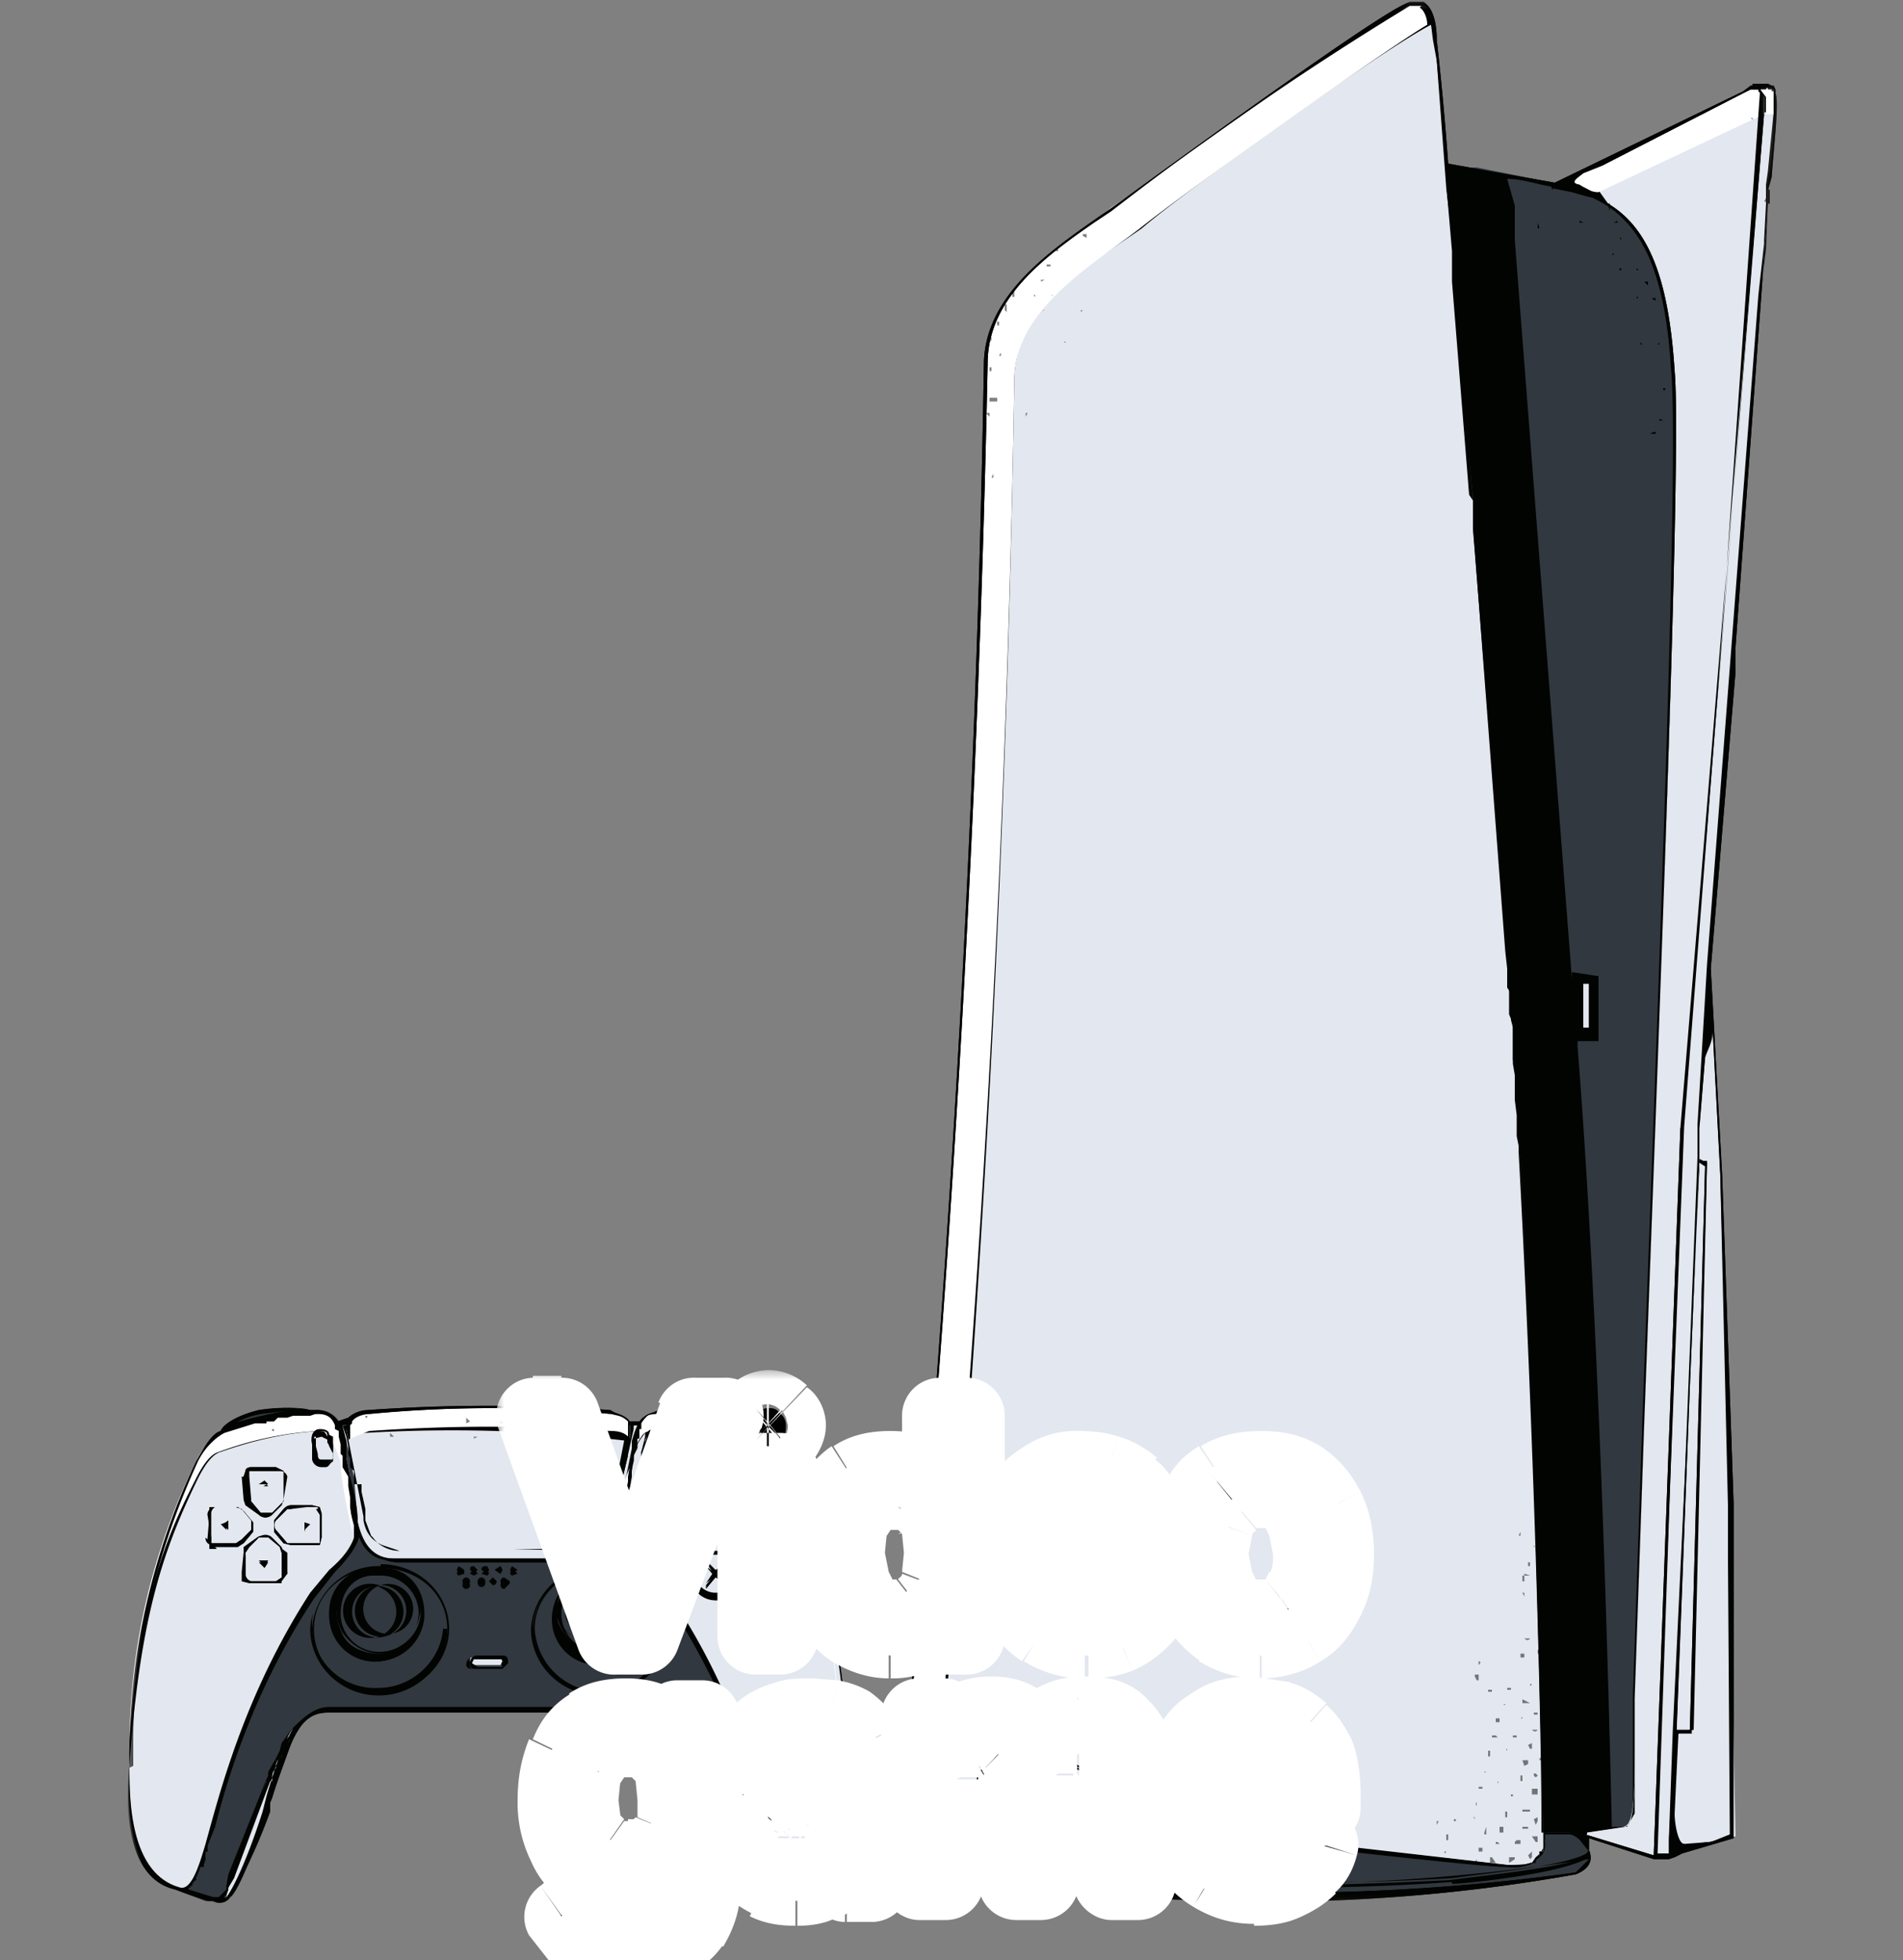 <svg xmlns="http://www.w3.org/2000/svg" fill="none" viewBox="0 0 100 103">
  <rect x="0" y="0" width="100" height="103" fill="#808080" stroke="none"/>
  <path fill="#020401" d="M41 76.8c-.5-1-.9-1.3-1.3-1.6 0 0-.5-.7-2.1-1-1-.2-2.1-.3-2.7 0h-.1a1.3 1.3 0 0 0-1.2.5h-.5c-.3-.4-.8-.4-1.1-.6-4.2-.3-8.5-.3-12.7 0-.4 0-.8.2-1 .4l-.6.2a1.3 1.3 0 0 0-1.2-.6h-.2c-.6-.2-1.8-.1-2.7 0-1.6.4-2 1-2 1.1-.4.1-.8.7-1.3 1.6a36 36 0 0 0-3.5 16c-.1 2.1-.1 5.9 2.5 6.5l1.6.6h.3l.3.1c.1 0 .4 0 .6-.3.3-.2 1-1.6 1.9-4.5l.3-.7c.4-1.3 1-3.3 1.7-4 .4-.4.8-.5 1.3-.5H34l1.2.4c.6.8 1.3 2.8 1.7 4l.1.8c1.1 3 1.8 4.3 2 4.5a1 1 0 0 0 1 .3h.1l1.7-.7c2.7-.6 2.7-4.4 2.7-6.5a36 36 0 0 0-3.6-16h.1Z"/>
  <mask id="a" width="48" height="100" x="46" y="0" maskUnits="userSpaceOnUse" style="mask-type:luminance">
    <path fill="#fff" d="M46.7 0h46.9v100h-47V0Z"/>
  </mask>
  <g mask="url(#a)">
    <path fill="#020401" d="M93.3 4.8v-.1l-.1-.2h-.1l-.2-.1h-.8v.1H92l-.4.3-9.9 4.8-5.6-1a159 159 0 0 0-.6-6.5c0-.9-.2-1.7-.7-2h-.7C72.8.4 61.1 9 58.3 11l-1 .7c-2.4 1.7-5.6 4-5.6 7.5-.4 24.5-1.9 49.1-4.2 73.6 0 .6 0 1.2.8 1.3l2.8.5-.7 3c0 .5.4.8 1.3 1.2l1.5.2a93.4 93.4 0 0 0 29.6-.5c1-.4.8-1 .7-1.3v-.6l3.4 1.1h.8l.3-.1.4-.2 2.7-.8V79l-.6-17.2-.6-10.9 1.3-15.6V34l1.7-23.2V10l.2-.7c.1-1.5.4-3.9.2-4.4Z"/>
  </g>
  <path fill="#565A62" fill-opacity=".3" d="M89.3 61h.3l-.8 29.8-.7.1.7-18.1.5-11.7Zm3.9-56.2v-.1h-.3s0-.2-.1 0h-.3l.3.4V6l-2.5 29.9-1.9 23.4-1.3 38.2h.6v-.8L88 91l1.2-30.2v-1.7l.5-8.4 2.7-35.2.3-2.7v-.2l.1-1.9v-1l.1-.7.3-4.3Z"/>
  <path fill="#32383F" d="M76.3 99c.5 0 5.8-.5 7.2-1.4 0 .3-.3.5-.7.8a112.8 112.8 0 0 1-31 0l-.9-.5c8.4 1.3 17 1.6 25.4 1Zm7.2-1.7-.4-.5a1 1 0 0 0-.6-.4h-1.3v.3c0 .4 0 .8-.5 1v.2h-.2l-.1.1H80l-.1.1H79c-1.5 0-13.4-1.4-13.5-1.4 0 0-3.2-.4-7.6-1.6-2-.6-4-1.5-5.7-2.7l-.4-.3v.3l-.2.5-.1.3-.1.7-.2.4v.1l-.5 3.2c.5.3 1.9.7 5 1 6.3.6 12.6.6 20.5.2 2.2-.3 6.4-.7 7.2-1.3v-.2ZM53 92.8c.8.7 2.4 1.3 4.9 2.1l5.5 1.4.1-.2.1-.1-9-4-1.8-.7h-.1l-.4.6c0 .1 0 .4.3.6l.4.3Zm33.3-18-.5 14.5v6.2l-.4.5h-.8l-1.5.3h-2v-.7c0-4.3-.4-20-1.2-35v-1.9l-.1-.8V56l-.2-.3v-1.4l-.1-.4v-2l-.1-.6v-.2l-.2-1-1.7-22.4-1-12.9v-1.7c-.2-1-.2-2-.3-3.1 0-.4 0-1.2.4-1.2h1l4 .8.8.3.8.1.4.1.2.2c2.4 1.2 3.7 4 4 9 .5 4.4-.8 36.3-1.5 55.4v.1Zm-3.7-23.7v3.6H84v-3.4l-1.3-.2ZM84 90.5c0-.2 0-.4-.3-.5v.5a.4.4 0 1 1-.6-.4c0-.1 0-.1 0 0a.7.7 0 1 0 .9.4Zm-1-5.3.3 3.6s.3 0 .3-.3v-3.2s0-.2-.3-.4c0 0-.2 0-.2.3Zm.2-2.7.1.3s.3 0 .3-.3v-2s0-.2-.3-.2l-.1.2v2Zm.3 8v-.8h-.2v.7l.2.1ZM15.3 74l-1.6.1a4 4 0 0 0-1.8.8c1.3-.4 2.6-.7 4-.9h-.6Zm22.3.1c-1-.1-1.9-.2-2.3 0 1.4 0 3.2.6 4.2.8-.3-.1-.8-.5-1.9-.8ZM23.3 85.3c0 1.9-1.6 3.4-3.4 3.4a3.3 3.3 0 0 1-3.5-3.4c0-1.7 1.5-3.2 3.5-3.2 1.8 0 3.4 1.4 3.4 3.2Zm-1-.5c0-1.3-.8-2.3-2-2.4h-.8a2.3 2.3 0 0 0-2.2 2.4 2.5 2.5 0 0 0 5 0Zm11.3-.3c0 1.1-1 2-2.1 2-1.2 0-2.2-.9-2.2-2a2 2 0 0 1 1.8-2h.8a2 2 0 0 1 1.7 2Zm-.8-.2a1.3 1.3 0 1 0-2.7 0 1.3 1.3 0 0 0 2.7 0Zm-1.3 2.4a2.2 2.2 0 0 1-2.3-2.2v-.2.5a2.3 2.3 0 0 0 4.5-.5v.2c0 1.1-1 2.2-2.2 2.2Zm10 12.5-1.4.4h-.4l-.4-.4v-.3l-.2-.4-1.8-5-.1-.4-.4-.7-.4-.8a4 4 0 0 0-1.2-1.5c-.3-.2-.8-.4-1.3-.4H17.3c-.8 0-1.4.6-2 1.2l-.5.7-.1.4-.2.4-.4.7v.2l-.1.2-2 5-.1.6v.2l-.4.4h-.3l-1.3-.4v-.1h.1v-.1h.1v-.2l.2-.1v-.3l.1-.1v-.3h.3V98l.1-.3v-.4h.1V97l.4-1c.7-2.8 2.2-7.5 5.2-12l1.1-1.4c.5-.5 1.2-1.3 1.3-2 .3.7.8 1.4 1.9 1.5h10c1 0 1.6-.8 1.9-1.5 0 .8.6 1.4 1.3 2.2l1 1.2a40.7 40.7 0 0 1 5.7 13.6v.2h.1v.6l.1.1v.3l.2.1.1.1v.2l.1.1h.2v.1h.1l-.1-.1ZM26 82.5l.3.2.1-.2-.1-.2-.3.2Zm-.3.6.2.2.2-.2-.2-.2-.2.2Zm-.4-.4.3.1.1-.1-.1-.3-.3.3Zm-.2.5a.2.2 0 1 0 .4 0 .2.2 0 0 0-.4 0Zm-.4-.5.2.1.2-.1-.2-.3-.2.3Zm-1.4 2.9c0-1.9-1.4-3.3-3.4-3.3a3.5 3.5 0 0 0-3.6 3.3c0 1.9 1.6 3.5 3.6 3.5s3.6-1.6 3.6-3.5h-.2Zm1.1-3s0-.2-.3-.2l-.1.3.1.1.3-.1Zm.1.9a.2.2 0 1 0 0-.4.2.2 0 0 0 0 .4Zm2 4c0-.3 0-.4-.2-.4h-1.4c-.2 0-.4.1-.4.4 0 0 0 .2.3.2h1.5l.2-.2Zm.3-4.3-.3-.1a.2.2 0 1 0 0 .4l.3-.3Zm.4-.5-.3-.3-.1.3.1.1.3-.1Zm7.9 2.9c0-1.9-1.6-3.3-3.6-3.3a3.5 3.5 0 0 0-3.6 3.3c0 1.9 1.6 3.5 3.6 3.5s3.6-1.6 3.6-3.5Zm-15.2 1.3c-1.4 0-2.3-1-2.3-2.1v-.3.6a2.3 2.3 0 0 0 4.5-.6v.3c0 1-1 2.1-2.2 2.1Zm15-1.3c0 1.9-1.6 3.3-3.4 3.3a3.5 3.5 0 0 1-3.5-3.3c0-1.7 1.6-3.2 3.5-3.2 1.8 0 3.4 1.3 3.4 3.2Zm-1-.5c0-1.4-.8-2.3-2-2.4H31c-1.2.1-2 1.2-2 2.4a2.4 2.4 0 0 0 4.8 0Zm-2.4-1.8a1.3 1.3 0 1 0-.9 2.6 1.3 1.3 0 0 0 .9-2.6ZM22 84.7c0 1.2-1 2.1-2.1 2.1-1.4 0-2.2-1-2.2-2s.7-1.9 1.6-2h.8a2 2 0 0 1 1.9 2v-.1Zm-.8 0a1.3 1.3 0 1 0-2.7 0 1.3 1.3 0 0 0 2.7 0Zm-1.3-1.4A1.3 1.3 0 1 0 19 86a1.3 1.3 0 0 0 .9-2.6ZM18 76l.1.9.3 1 .3 2.2c.1.8.6 1.9 1.8 1.9h10.2c1.3 0 1.7-1.1 1.8-1.9 0-.4 0-1 .3-1.3v-1.1h.1l.3-1.5v-.4l.3-.8h-.2v.2l-.8 3.6-.1 1-.1.6c-.3.5-.7 1-1.9 1.2l-10.3-.3c-.6-.3-.8-.8-.9-1.3l-1-4.8V75H18l.2.8-.1.2Zm8.3 11.3h-1.4c-.2 0-.2 0-.2.3l.1.1h1.5l.1-.1-.1-.3Z"/>
  <path fill="#E3E7EF" d="m88.3 59.3-1.4 38.2-3.6-1.1v-.1l2-.3c.6-.1.6-1.7.6-4.8v-2l.5-14.4c.7-19 2-51 1.6-55.3-.3-4.7-1.3-7.5-3.5-8.8L84 10l8.6-4c-1.3 17.8-2.7 35.5-4.2 53.2ZM90.9 79l-.5-17.2-.4-7.6c0 .6-.3 1-.4 1.4l-.3 3.7V61h.4v.2L89 90.9l-.8.2-.2 4.2c0 .6.2 1.6.5 1.6l1.3-.1 1.4-.3-.3-14.8v-2.6l.1-.2ZM54.7 92l-1.8-.7h-.1l-.4.6c0 .1 0 .4.3.6l.4.3c.8.7 2.4 1.3 4.9 2.1l5.5 1.4.1-.2.1-.1-9-4Zm34.6-31-.5 11.8-.7 18.1h.7l.8-29.7-.3-.1Zm-5.8-9.5h-.3V54h.3v-2.6ZM81 96.3v-.8c0-4.6-.4-20.3-1.2-35v-2l-.2-.8v-1.2l-.1-.6V54l-.1-.4v-1.4l-.2-.3v-1l-.1-.9-1.7-22.4v-1.3l-.2-.3-.9-11.2v-1.6L76 9.7V8.5l-.5-5.3v-1l-.3-.9C72.5 2.7 62.2 10.1 60 12c-2.7 1.9-6.7 4.1-6.7 8-.4 24.7-1.7 49.4-4 74h.6c.5.1 1.2.3 1.3-.3.3-.2.3-.6.4-.9l.4-1 .3-.3.5-.3h.1c.3 0 11 4.8 12.8 5.3h.4L79.2 98c.7 0 1.3 0 1.6-.3l.1-.2v-.2h.2v-.2l.1-.4v-.4h-.1ZM92.7 6l-2.4 29.9-1.9 23.4-1.3 38.2h.6v-.8L88 91l1.2-30.2v-1.7l.5-8.4 2.7-35.2.3-2.7v-.2l.1-1.9v-1l.1-.7.3-3.1h-.5ZM15.3 91.2l-.1.3-.3.4-.1.4-.3.2v.4l-.2.3v.4H14l-1.8 5-.2.6v.1l-.1.2v.1h-.1v.1h.1c.3-.4 1-1.7 1.9-4.5l.2-.8c.3-1 .8-2.7 1.4-3.6l-.2.4Zm24 8.4v-.3l-.1-.1-.3-.5-1.7-5.1-.1-.3-.2-.4-.2-.4v-.2h-.2l-.1-.4-.3-.4-.2-.3-.3-.4 1.3 3.6.3.8c1 2.8 1.6 4.1 2 4.4l.3.3v-.3h-.2Zm-6.4-22 .3-1.5v-.4l.3-.8h-.2v.2l-.8 3.6-.1 1-.1.6c-.3.5-.7 1-1.9 1.2l-10.3-.3c-.6-.3-.8-.8-.9-1.3l-1-4.8v-.2H18l.2.8.2 1 .2.9.2 2.4c.1.8.6 1.9 1.8 1.9h10.2c1.3 0 1.7-1.1 1.8-1.9 0-.4 0-1 .3-1.3v-1.1h.1Zm-6.6 9.5h-1.4c-.2 0-.2 0-.2.2l.1.2h1.5l.1-.2-.1-.2Zm-11.5-5.5v1.3l-.3.2h-1.3a.4.4 0 0 1-.3-.4v-1.1l.2-.3.5-.5h.5l.6.5.1.3Zm-.7.5h-.5l.3.3.2-.3Zm-3-1v-1.6a.4.4 0 0 1 .2-.3h1.1l.3.1.5.6v.5l-.5.5-.3.2h-1.3Zm.5-1 .3.3V80l-.3.1Zm1.3-1.3v-1.5h1.8a.4.4 0 0 1 .4.3l-.2 1.2v.1l-.6.6h-.6l-.5-.6v-.1h-.3Zm.7-.7h.5L14 78l-.3.2Zm3-2.6v1a.4.4 0 0 0 .3.4h.2a.4.4 0 0 0 .4-.5l-.2-.4v-.3l-.4-.2-.4.1v-.1Zm0 3.8.2.3v1.5h-1.7l-.6-.7a.4.4 0 0 1 0-.5l.6-.6h.2l.8-.1h.6v.1Zm-.5.8L16 80v.5l.1-.4Zm1.9-3.3c0 1 .4 2.7.7 3.7-.2.8-.7 1.4-1.4 2l-1 1.2c-3.5 5.4-4.8 10.7-5.5 13.2-.3 1-.7 2.4-1.3 2.3-2.7-.7-2.7-4.7-2.7-6.4l.1-1.3c.6-7 1.8-10.3 3.5-13.8.4-.8.8-1.3 1.2-1.4 1.7-.6 3.4-1 5.2-1.1-.3 0-.5.3-.4.7v.8a.5.5 0 0 0 .5.4h.2c.2 0 .2-.2.4-.3v-1.2l-.2-.1c.4.4.6.8.7 1.3Zm-5.3.8.1 1.2.1.3.7.5a.5.5 0 0 0 .7 0l.5-.5.1-.3v-1.5l-.4-.2h-1.3s-.3 0-.3.2l-.1.3h-.1Zm-1.9 3.2c0 .1 0 .3.3.4h1.4l.3-.1.5-.6V80l-.5-.6-.3-.2H11v.5l-.1 1.2Zm4.3 1.9v-1.1l-.4-.3-.6-.5a.5.5 0 0 0-.6 0l-.7.5v.3l-.1 1v.5l.4.1h1.6v-.1l.2-.4h.2Zm1.8-3.1-.1-.4-.4-.1h-1c-.2 0-.3 0-.5.2l-.5.6v.6l.5.6.4.1h1.5l.1-.4v-1.2Zm19.6 3a1 1 0 1 1 2.2 0 1 1 0 0 1-2.2 0Zm1 0-.4.6.5-.4.5.5c.2 0 .2-.1 0-.1l-.4-.5.6-.6-.7.4-.5-.5v.1l.4.6Zm2.9-2a.7.7 0 1 0 0-1.3.7.7 0 0 0 0 1.4Zm4 12c0 1.8 0 5.8-2.7 6.5-.5 0-.9-1.4-1.2-2.3-.6-2.7-2-8-5.6-13.2l-.9-1.3c-.7-.6-1.3-1.1-1.3-1.9l.6-3.7c0-.6.3-1 .6-1.4v.2l-.2.8c0 .2 0 .5.4.6h.3a.5.5 0 0 0 .4-.4l.1-.8c0-.4 0-.6-.4-.6h.3c1.2 0 4 .8 5 1 .2.2.7.7 1.1 1.5 2.4 4.7 3.6 9.8 3.5 15ZM39.1 80a1.3 1.3 0 1 0 2.6 0 1.3 1.3 0 0 0-2.6 0Zm-2.7-2.7a1.3 1.3 0 1 0 2.5 0 1.3 1.3 0 1 0-2.6 0h.1Zm-.7 3.6a1.3 1.3 0 0 0-.6-2.1h-.4a1.3 1.3 0 1 0 .9 2.1h.1Zm.8 2.4a1.3 1.3 0 1 0-.1-.6l.1.6Zm2.7-3.3c0-.7.5-1.2 1.2-1.2a1 1 0 1 1-1.2 1.2Zm.4 0c0 .4.3.8.8.8.4 0 .8-.4.8-.8a.8.8 0 1 0-1.6 0Zm-3-2.7a1 1 0 1 1 2 0 1 1 0 0 1-2 0Zm.3.4h1.4l-.6-1.3h-.1l-.7 1.3Zm.7-1-.5.9h1l-.5-1ZM36 80a1 1 0 1 1-2.1 0 1 1 0 0 1 2.1 0Zm-.5 0v-.5h-1.2v1h1.2V80ZM34 77h.3l.3-.4v-.8c.1 0 0-.1 0-.2l-.2-.2c-.2 0-.4 0-.5.3v.3l-.1.5c0 .3 0 .4.2.5Zm.3 2.7v1h1v-1h-1Zm-15.2.1c0 .3 0 .6.3.8.2.4.6.7 1.4.8h9.4c1 0 1.3-.5 1.6-.9l.2-.7.8-4.1a77 77 0 0 0-13.6-.4c-.2 0-.6 0-.9.4l.8 4.1Z"/>
  <path fill="#fff" d="m92.4 4.8.3.3V6L84 10.1c-.4 0-.7-.2-1-.4-.6-.1 0-.4.2-.6l1-.4 7.4-3.8.4-.2h.4v.1ZM74.8.3h-.7c-1.3.2-13 8.8-15.7 10.6l-1 .8c-2.5 1.8-5.5 4-5.5 7.4-.5 24.5-2 49.1-4.3 73.6 0 .6 0 1 .8 1.3h.8v-.5c2.3-24.5 3.7-49 4.1-73.5 0-3.7 4-6 6.6-8C62 10.3 72.5 2.8 75 1.3c0-.4-.2-.8-.4-.9l.1-.1Zm18.4 4.5v-.1h-.3s0-.2-.1 0h-.3l.3.4V6h.4V4.8ZM18.7 79.2l-.3-1v-.6l-.1-.5-.3-1.5v-.3l-.1-.1v-.1l-.2-.2a1 1 0 0 0-1-.6h-1.4l-.4.1h-.1l-.3.1H14l-.1.2h-.3l-.4.1-1.7.5a4 4 0 0 0-1.2 1.5 34 34 0 0 0-3.5 14.7c.5-7 1.7-10.3 3.5-13.8.4-.8.8-1.3 1.2-1.4 1.6-.6 3.4-1 5.2-1.1.2 0 .4 0 .5.3.4.4.5.8.7 1.3 0 1 .4 2.7.6 3.7V80l-.1-.8h.3Zm21-3.9-1.3-.4h-.3l-.2-.1-1-.3h-.6l-.2-.1h-.9v-.1h-.5c-.6 0-1 .1-1.1.6l-.1.2v.1l-.2.3v.6l-.1.4-.1.6-.2.5-.4 2.4v.5l.7-3.7c0-.5.3-1 .5-1.3.2-.3.4-.3.7-.3h.3c1.2 0 4 .8 4.9 1 .3.2.8.7 1.2 1.5a31 31 0 0 1 3.3 13.8 33.3 33.3 0 0 0-3.4-14.7c-.4-.8-.8-1.3-1.2-1.5h.2Zm-6.6-.2v-.4c-.3-.3-.7-.3-1-.4-4.2-.4-8.4-.4-12.6 0-.3 0-.8.1-1 .4v.1l-.1.1v.7l1-.4c4.3-.3 8.5-.3 12.7 0 .2 0 .7 0 1 .4v-.5Z"/>
  <mask id="b" width="88" height="100" x="6" y="0" maskUnits="userSpaceOnUse" style="mask-type:luminance">
    <path fill="#fff" d="M6.7 0h86.9v100h-87V0Z"/>
  </mask>
  <g mask="url(#b)">
    <path fill="#020401" d="M93.3 4.8v-.1l-.1-.2h-.1l-.2-.1h-.8v.1H92l-.4.3-9.9 4.8-5.6-1a159 159 0 0 0-.6-6.5c0-.9-.2-1.7-.7-2h-.7C72.8.4 61.1 9 58.3 11l-1 .7c-2.4 1.7-5.6 4-5.6 7.5-.4 24.5-1.9 49.1-4.2 73.6 0 .6 0 1.2.8 1.3l2.8.5-.7 3c0 .5.4.8 1.3 1.2l1.5.2a93.4 93.4 0 0 0 29.6-.5c1-.4.8-1 .7-1.3v-.6l3.4 1.1h.8l.3-.1.4-.2 2.7-.8V79l-.6-17.2-.6-10.9 1.3-15.6V34l1.7-23.2V10l.2-.7c.1-1.5.4-3.9.2-4.4Zm-2.9 57 .4 17.3v2.6l.1 14.7-1 .4c-.6 0-1.1.3-1.4.1-.4 0-.5-1-.6-1.6l.2-4.2h.8v-.2l.8-29.8-.4-.2v-1.7l.3-3.7.4-1.4.4 7.6Zm-7 34.6v-.1l2-.3c.5-.1.5-1.7.5-4.8v-2l.5-14.4c.7-19 2-51 1.6-55.3-.3-4.7-1.3-7.5-3.5-8.8a5 5 0 0 0-1.6-1c-.5-.1 0-.4.3-.6l1-.4 7.4-3.8.4-.2h.4l.3.4V6l-4.4 53.3-1.4 38.2-3.6-1.1Zm-.6 2a112.8 112.8 0 0 1-31 0l-.9-.5c10.8 1.5 21.8 1.5 32.6-.2l-.7.7Zm-31.6-4.1.3-.4.1-.7v-.3l.1-.2v-.3l.2-.1V92l.4.3.5.4c4 2 8.3 3.3 12.8 3.8L79.1 98h1l.3-.1h.1l.2-.3c.4-.3.5-.7.5-1v-.3h1.3l.6.4.4.5v.1c-.8.7-5 1.1-7.2 1.4-6.9.4-13.7.3-20.6-.3-3-.3-4.4-.7-4.9-1v-.9l.4-2.2Zm-2-.3h-.8c-.8-.3-.8-.7-.8-1.3 2.3-24.5 3.8-49 4.3-73.6 0-3.4 3-5.6 5.6-7.4l.9-.6A168 168 0 0 1 74.1.3h.7c.3.1.4.5.4 1l.1.8.2 1.1.5 6.7.4 3.4V15l1 11.2v1.6l1.8 22.4v1.2l.1.7v1.2l.2.5v1.9l.1.3v1.8l.1.8v1.1l.2 1c.8 14.6 1 30.3 1.2 34.9v1.7h-.2v.3l-.2.2c-.4.3-1 .4-1.6.3-1.4 0-11.2-1.3-13.1-1.3l-.4-.2c-1.9-.5-12.5-5.3-12.7-5.3h-.2l-.6.3-.2.2v.2l-.4.9-.3 1c-.3.5-1 .3-1.3.3h-.7V94Zm3.9-1.3-.4-.2a1 1 0 0 1-.3-.6c0-.3.3-.4.4-.6l1.9.7.2.1.4.3 8.3 3.7h-.1a22 22 0 0 1-5.4-1.3c-1.7-.4-3.5-1-5-2v-.1ZM81.6 9.9l1 .2.7.2.4.1.2.1c2.4 1.2 3.7 4 4 9.1.5 4.4-.8 36.3-1.5 55.3l-.5 14.4v6l-.4.7h-.8c-.2-8.8-.7-27-1.8-41v-.3H84v-3.4h-1.2V54l-3.2-41.4v-1.8l-.4-1.4c.8 0 1.6.3 2.3.4l.1.2Zm1.5 44.5v-2.7h.4v2.7H83Zm6.2 6.7.3.2-.8 29.6-.7.2.7-18.2.5-11.8ZM93 10v.7h-.1l-.1 2.4-.3 2.4v.2l-2.7 35.1-.5 8.4v2.3L87.9 91l-.2 5.6v.8H87l1.5-38.2L90.3 36l2.2-31.4h.6v.2h.1V6c0 1.3-.1 2.5-.3 3.8v.1ZM24.4 82.5l-.3.2-.1-.2.1-.2.3.2Zm.3 0c0-.1 0-.2.2-.2l.2.2-.2.2-.2-.2Zm.6 0c0-.1 0-.2.3-.2l.1.2-.1.2-.3-.2Zm.7 0 .3-.2.1.2-.1.2-.3-.2Zm1.2 0-.3.2-.1-.2.1-.2.3.2Zm-2.7.8a.2.2 0 1 1 0-.4.2.2 0 0 1 0 .4Zm.6-.2a.2.2 0 1 1 .4 0 .2.2 0 0 1-.4 0Zm.6 0 .2-.2.2.2s0 .2-.2.2l-.2-.2Zm1.1 0s0 .2-.3.2a.2.2 0 0 1 0-.4l.3.2Zm-11.9-1.5-.1-.3-.5-.5a.5.5 0 0 0-.7 0l-.7.5v.3l-.1 1v.5l.4.1h1.6v-.1l.3-.4-.2-1.1Zm-.1 1.3-.3.2h-1.3a.4.4 0 0 1-.3-.4v-1.1l.2-.3.5-.5h.5l.6.5.1.3v1.3Zm-1.9-3.8.7.5a.5.5 0 0 0 .7 0l.5-.5.1-.3v-1.5l-.4-.2h-1.3s-.3 0-.3.2l-.1.3v1.2l.1.3Zm0-1.8h1.8a.4.4 0 0 1 .4.3l-.2 1.2v.1l-.6.6h-.6l-.5-.6v-.1l-.1-1.2v-.3h-.2Zm-1.6 4h1.2l.3-.2.5-.6V80l-.5-.6-.3-.2H11v2.2h.4Zm-.4-1.7a.4.4 0 0 1 .4-.4h1.1l.3.1.5.6v.5l-.5.5-.3.2h-1.3v-.3l-.2-1.2Zm3.5.3v.6l.5.6.4.1h1.5l.1-.4v-1.3l-.1-.3-.4-.1h-1c-.2 0-.3 0-.5.2l-.5.6Zm1-.7h1.3l.1.4v1.5h-1.7l-.6-.7a.4.4 0 0 1 0-.5l.6-.6h.2v-.1Zm22.2-3a1.3 1.3 0 1 0 0 2.6 1.3 1.3 0 0 0 0-2.7v.2Zm0 2.5a1.1 1.1 0 1 1 0-2.3 1.1 1.1 0 0 1 0 2.3Zm-1.9 2.1a1 1 0 1 1-1.9-1 1 1 0 0 1 2 1Zm1.9.7a1.3 1.3 0 0 0-1.3 1.3l.2.7a1.3 1.3 0 1 0 1.1-2Zm0 2.4a1 1 0 1 1 0-2.2 1 1 0 0 1 0 2.2Zm2.7-5.1a1.3 1.3 0 0 0-.8 2.3 1.3 1.3 0 0 0 2.2-1c0-.6-.6-1.3-1.3-1.3h-.1Zm0 2.4a1 1 0 0 1-1.1-1c0-.7.5-1.3 1.2-1.3a1.1 1.1 0 0 1 0 2.3h-.1Zm-2.7-4.5-.7 1v.2h1.4l-.7-1.2Zm-.5 1 .5-.9.5 1h-1Zm-1.6 1.8h-1.2v1.3h1.2v-1.3Zm-.2 1.2h-.9v-1.1h1v1Zm3 1.6-.6.5.6.5-.7-.4-.5.6v-.2l.4-.5-.4-.5.5.4.5-.6c.2 0 .2 0 0 .2h.2Zm2.1-3c-.5 0-.8.4-.8.8s.3.8.8.8c.4 0 .8-.4.8-.8 0-.5-.4-.8-.8-.8Zm0 1.4a.7.7 0 1 1 0-1.4.7.7 0 0 1 0 1.4ZM34.1 77h.3a.5.5 0 0 0 .4-.4l.1-.8c0-.4 0-.7-.4-.7-.2 0-.5 0-.5.3v.1l-.3.8c0 .3 0 .5.4.7Zm-.2-.7V76l.1-.3a.4.4 0 0 1 .7 0s.1 0 0 .2v.8a.4.4 0 0 1-.3.4h-.3a.4.4 0 0 1-.2-.6v-.1Zm-17.4.3a.5.5 0 0 0 .4.4h.2c.2 0 .2-.2.4-.3v-1.2l-.2-.1c0-.3-.4-.3-.5-.3-.3 0-.5.3-.4.7l.1.8Zm0-1.2.3-.2c.3 0 .4 0 .4.3v.3l.3.5v.4h-.6c-.1 0-.2 0-.2-.3l-.2-.8v-.2ZM13.6 82h.5l-.2.3-.3-.3Zm.5-4h-.5l.3-.2.2.2ZM12 80.4l-.3-.3.3-.2v.5Zm4.3-.3-.3.3V80l.3.1ZM41 76.8c-.4-1-.8-1.3-1.2-1.6 0 0-.6-.7-2.2-1-.9-.2-2.1-.3-2.6 0h-.2a1.3 1.3 0 0 0-1.2.5h-.5c-.3-.4-.8-.4-1-.6-4.3-.3-8.5-.3-12.7 0-.4 0-.8.2-1.1.4l-.5.2a1.3 1.3 0 0 0-1.2-.6h-.3a8 8 0 0 0-2.7 0c-1.6.4-2 1-2 1.1-.4.1-.8.7-1.3 1.6a36 36 0 0 0-3.5 16c-.2 2.1-.2 5.9 2.4 6.5l1.6.6h.3l.3.1c.1 0 .4 0 .6-.3.3-.2 1-1.6 1.9-4.5l.3-.7c.4-1.3 1-3.3 1.7-4 .4-.4.8-.5 1.3-.5H34l1.2.4c.6.8 1.3 2.8 1.7 4l.1.8c1.1 3 1.8 4.3 2 4.5a1 1 0 0 0 1 .3h.1l1.7-.7c2.7-.6 2.7-4.4 2.7-6.5a36 36 0 0 0-3.6-16h.3Zm.5 22.5-1.3.4h-.6l-.4-.4v-.2l-.2-.4-1.8-5.1-.1-.4-.4-.7-.4-.8a8 8 0 0 0-.7-1l-.5-.4c-.3-.3-.8-.4-1.3-.4H17.3a2 2 0 0 0-1.3.4l-.4.4-.3.4-.5.6-.1.4-.2.4-.4.7v.3l-.1.1-2 5-.1.5v.2l-.4.4h-.3l-1.3-.4v-.1h.1v-.1h.1v-.2l.2-.1v-.3l.1-.1v-.3h.3V98l.1-.3v-.4h.1V97l.4-1c.7-2.8 2.2-7.5 5.2-12l1.1-1.4c.5-.5 1.2-1.3 1.3-2 .3.7.8 1.4 1.9 1.5h10c1 0 1.6-.8 1.9-1.5 0 .8.6 1.4 1.3 2.2l1 1.2a40.7 40.7 0 0 1 5.7 13.6v.2h.1v.6l.1.1v.3l.2.1.1.1v.2l.1.1h.2v.1h.1Zm-2 .6-.3-.3c-.4-.3-.9-1.6-2-4.4l-.1-.8c-.3-1.1-.7-2.2-1.2-3.2l.3.3.1.4.3.4.1.2.1.4.3.3v.4c.7 1.3 1.3 3.6 1.9 5l.2.6v.3l.2.1.1.3Zm-25.3-5.4v.7a30.1 30.1 0 0 1-2 4.4l-.4.3v-.2h.1v-.1l.1-.3v-.1l.3-.5 1.9-5.1.1-.3.1-.4.2-.4.2-.2.2-.4.2-.4.2-.3.2-.4-1.3 3.6-.1.1ZM7 92.8v-1.3c0-5.1 1.3-10.1 3.4-14.7.4-.8 1-1.3 1.4-1.5l1.6-.5h.6v-.1h.4l.2-.2h.5l.3-.1h.9l.3-.1c.5 0 .8.1 1 .6v.2l.2.1v.3l.1.4v.5l.1.1v.6l.3.5v.5l.1.6v.5l.2.3v1.2c0 .8-.6 1.3-1.2 2-.4.3-.8.7-1.1 1.2-3.5 5.3-4.8 10.6-5.5 13.2-.2.9-.6 2.4-1.3 2.2-2.7-.6-2.7-4.6-2.7-6.4l.2-.1Zm8.4-18.7h.6a24 24 0 0 0-4.1 1 4 4 0 0 1 1.9-.8l1.6-.2Zm4 .2c4.2-.4 8.4-.4 12.6 0 .3 0 .7.1 1 .4v1l-.8 4.2-.3.6v.3a4 4 0 0 1-1.6.7H21c-.7 0-1.2-.4-1.4-.7l-.1-.1-.3-.8v-.6l-.2-.9V78h-.4v-.7l-.2-.2v-.4l-.1-.3V76l-.1-.5-.2-.6v-.2c.3-.3.8-.3 1-.4h.4Zm-1.2.6v.2l.9 4.6v.2c.1.5.3 1 1 1.3l.9.3h9.3c1 0 1.5-.6 1.7-1v-.2l.3-.6.1-1v-.3l.2-.3.4-1.6v-.2l.1-.7v-.7h.4a3 3 0 0 0-.3 1v.5l-.2 1.2v.5l-.2.3v.1l-.2 1.2v.3c-.2.8-.7 1.9-1.9 1.9h-10c-1.3 0-1.7-1.1-1.9-1.9 0-.8-.2-1.6-.4-2.4l-.2-1v-.9l-.4-.8h.4ZM42 99.2c-.7 0-1-1.3-1.3-2.3-.7-2.6-2-8-5.6-13.2l-1-1.3c-.6-.5-1.3-1-1.3-1.9V80l.4-2.4v-.5l.1-.3v-.3l.2-.4v-.5h.1v-.5h.1v-.3c.3-.5.7-.7 1.2-.7h1v.2h.5l.4.1 1 .3h.5l1.3.5c.4.1.8.7 1.3 1.5a34 34 0 0 1 3.5 16c0 1.7 0 5.7-2.7 6.4l.3.1Zm-4.3-25c1.1.3 1.6.7 1.9.9-1-.3-2.8-.8-4.1-1l2.2.2ZM26.4 87h-1.3c-.3 0-.4.2-.4.4 0 0 0 .3.2.3h1.5l.3-.3c0-.2 0-.4-.3-.4Zm-1.6.4.1-.2h1.5l.1.2-.1.2h-1.3l-.3-.2Zm7.2-4.8h-.8a2.4 2.4 0 1 0 .8 0Zm-.8 0h.8c1 .3 1.7 1.1 1.7 2.2 0 1-.9 2-2.1 2a2 2 0 0 1-2.1-2 2 2 0 0 1 1.7-2v-.2Zm2.7 2.4a2.3 2.3 0 1 1-4.6 0v-.5.3c0 1 1.1 2.1 2.3 2.1a2.3 2.3 0 0 0 2.3-2.4v.5Zm-2.3 1a1.3 1.3 0 1 0 0-2.7 1.3 1.3 0 0 0 0 2.7Zm0-2.7a1.3 1.3 0 1 1 .8 2.5 1.3 1.3 0 0 1-.8-2.5Zm0-1a3.5 3.5 0 0 0-3.6 3.3c0 1.8 1.6 3.4 3.6 3.4s3.6-1.6 3.6-3.4c0-1.9-1.6-3.4-3.6-3.4Zm0 6.6a3.5 3.5 0 0 1-3.5-3.3c0-1.8 1.6-3.2 3.5-3.2s3.5 1.3 3.5 3.2c0 1.8-1.6 3.3-3.5 3.3Zm-11.2-6.3h-.9a2.3 2.3 0 0 0-2.2 2.4 2.4 2.4 0 1 0 3-2.4h.1Zm-.8 0h.7c1 .3 1.8 1.1 1.8 2.2 0 1-1 2-2.1 2a2 2 0 0 1-2.1-2c0-1.1.6-1.9 1.6-2l.1-.2Zm2.7 2.4a2.3 2.3 0 0 1-4.6-.5v.3c0 1 1 2.1 2.3 2.1 1.2 0 2.3-1 2.3-2.1v-.3.5ZM20 86a1.3 1.3 0 1 0 0-2.7 1.3 1.3 0 0 0 0 2.7Zm0-2.7a1.3 1.3 0 1 1 .8 2.5 1.3 1.3 0 0 1-.8-2.5Zm0-1a3.5 3.5 0 0 0-3.6 3.3c0 1.8 1.6 3.4 3.6 3.4s3.6-1.6 3.6-3.4c0-1.9-1.6-3.4-3.6-3.4Zm0 6.6a3.3 3.3 0 0 1-3.5-3.3c0-1.8 1.5-3.2 3.5-3.2 1.9 0 3.5 1.3 3.5 3.2 0 1.8-1.6 3.3-3.5 3.3Z"/>
  </g>
  <path fill="#020401" fill-opacity=".5" d="M57 16.3h-.2v.1l.1-.1Zm-.6.8c0 .1 0 .1 0 0Zm.7-4.6v-.2h-.2v.1l.2.1Zm0 1.6V14v.2ZM62 8.5c-.1 0-.1 0 0 0Zm-8.3 10.2h-.4.4Zm0 5.4c-.1 0-.1 0 0 0 0 .2 0 .2 0 0Zm0-3.6V20v.5ZM52 19.3v.2h.1v-.2H52Zm1-3.7h.2v-.3h.1v.3h-.2Zm-1 6.3v-.2h-.2c0 .2 0 .2 0 0l.2.2Zm.6-3.2c0-.2 0-.2-.1 0h.1Zm.3-2.3V16h-.1v.3l.1.1Zm-.4 6.3c0-.2 0-.2 0 0Zm-.1-1.6v-.2H52v.2h.2Zm-.3 4h.1v-.2l-.1.2Zm.3-8h.1v-.2h-.1v.2Zm3.4-.7c0-.1 0-.1 0 0Zm-.6-2.4v-.1H55v.1h.2Zm.1 1.6v-.1c-.1 0 0 0 0 .1Zm-.4.7h-.1c0 .1 0 0 .1 0ZM56 18c0-.1-.1 0-.1 0h.1Zm-4-.1h.1v-.2H52v.2Zm3.5-4.7h.1v-.1h-.1v.1ZM54 21.7h-.1v.2l.1-.2Zm-.1-7h-.3.3Zm1 0h-.2v.1l.2-.1Zm-.5.9v-.1h-.1l.1.1Zm5.5-4.7c-.2 0-.2 0 0 0Zm21 81.5v.1h.2v-.2l-.2.1Zm.2 2.7v-.4.4Zm-3.5 2.6-.1.2h.1v-.2Zm3.2-10.9v.1h.1v-.2h-.1v.1Zm.3 2.4v-.3c-.2.2 0 .3 0 .3ZM76 97.3h-.1c0 .2.1 0 .1 0Zm.3-.9H76v.3h.1v-.3h.2Zm-.7-.7h-.1v.2l.1-.2Zm1.9-.2c-.2 0 0 0 0 .1v-.1Zm-1 .1h-.1v.1h.1v-.1Zm3.9-12.8H80v.3h.1v-.4l.3.1Zm0 6.7-.4-.2v.2h.4Zm-.3-3.4c.2.2.3 0 .3 0H80h.1Zm.3 2.4c0 .2.1 0 .1 0h-.1Zm.1 2.4c.2.2.3 0 .3 0h-.3Zm-.1 1h.1v-.3l-.2.1.1.2Zm.1 2.4h.3V94h-.3v.3Zm-.6-.7h.1v-.3h-.1v.3Zm.9-9.3v.2-.2Zm-.7 8.5.2-.1v-.2H80l.1.3Zm0-2.5H80c0-.2 0 0-.1 0h.2Zm0-6.4v-.2H80l.1.2Zm-.2 3v.2h.2v-.2H80Zm-2.3 7.8c-.1.1 0 .2 0 .2v-.2Zm3-7v.2-.2Zm-.9 3.5h-.2v.1h.2v-.1Zm-1.6 1.9H78c0 .1.1 0 .1 0Zm-.2 4h-.2v.2h.2v-.2Zm.4-1.8v.3-.3Zm-.4-1.4h-.2v.1h.2v-.1Zm.1 2.4v.1h.1V96l-.1.3Zm2-.4v.2h.3V96H80Zm.4-.7v-.1H80v.1h.4Zm-.7 1.5-.1.1v.1h.3v-.2h-.2Zm.8.6-.2.2.1.2.1-.1v-.3Zm.3-.8h-.3l.2.3h.1v-.3Zm-1.3 1.1h-.2v.3l.3-.2v-.1h-.1ZM79 96h-.2v.3h.2V96Zm.2-.7v-.1h-.1v.3h.1v-.2Zm1.2-13.2h-.1v.2h.1V82Zm-1.8 14.7v.1h.2l-.1-.1h-.1Zm2.2-1.3-.2.1.1.3.1-.2v-.2Zm-.2-14.2c.1 0 0-.1 0-.1v.1Zm0 12c.1.2.2 0 .2 0l-.1-.1h-.1v.3-.2Zm0-3.3v.1h.2V90h-.2Zm-1.5-.4c0-.1-.1 0-.1 0h.1Zm.3 4.8h.1v-.1h-.1v.1Zm-.2-2.4v-.1c-.1 0 0 .1 0 .1Zm0-3.3v.1h.2v-.1h-.2Zm-.4 1.8v-.2h-.2v.2h.2Zm-.5 1.5h-.1v.3h.1V92Zm.1 5.6h-.1v.3h.3l-.2-.3Zm0-8.7v-.1h-.2v.1h.2Zm.3 4.8c.1 0 0-.1 0-.1v.1Zm0-2.4-.1-.1h-.2v.1h.4Zm-1-3.8c.2-.2 0-.2 0-.2v.2Zm0 .8V88h-.2v.1l.1.2Zm2-7.6h.2v-.2l-.1.2ZM49.4 86h.2v-.1l-.2.1Zm-.6 7.7v.3h.1v-.3h-.1Zm0-11.3h-.2v.1l.2-.1Zm.2 9.9v.1h.2l-.2-.1Zm.3.9v.1h.1v-.1h-.1Zm-.5-1.7.1.1v-.1h-.1Zm.8-.7v.1h.1v-.2l-.1.1Zm-1.2-1.7v-.2H48l.2.2Zm-.6 2.1v.1h.2l-.2-.1Zm.7-1.3v-.2h-.1v.2h.1ZM48 92v.2h.1V92l-.1.1Zm2.7-.2v.1h.1l-.1-.1Zm-.6 1.4v.2h.2l-.2-.2Zm42.7-82.8-.1.2h.1v-.2Zm-.7-4.1v-.1H92l.1.1Z"/>
  <path fill="#020401" d="M87 22.7v.1h-.3l.2-.1Zm-2-11v-.1l-.2.1h.1ZM87.2 22v.1h.2c0-.1 0-.1 0 0l-.2-.1Zm0-4-.1.1h.1V18Zm-.2 1.7c.1 0 .1 0 0 0Zm-.4-4.7v-.2h-.2l.2.2Zm.4.8v-.1s0-.1-.2 0l.2.1Zm-1.8-3.2v-.1h-.1l.1.1Zm.8 1.6s.2 0 0-.1c0 .1 0 .1 0 0v.1Zm0 1.4v.2-.1l.1-.1Zm1.4 4.8v.1h.1v-.1h-.1Zm.2-1.6c-.1 0-.1 0 0 0Zm-.2-2.3c0-.1 0-.1 0 0Zm.5 4.7c0 .1 0 .1 0 0ZM86.2 18v.1h.1l-.1-.1Zm-1.6-3c0-.1 0-.1 0 0Zm-.2 1.6c0-.1 0-.1 0 0Zm.6-.9c0 .1 0 .1 0 0Zm-.2-2.4-.1.1h.1v-.1Zm.4.8h-.1v.1h.1V14ZM83 11.6v.1h.2l-.2-.1Zm-2.2.1v.3h.1l-.1-.3Zm2.4-1.6c-.2 0-.2 0 0 0Zm1.4 1v-.4h-.1v.1l.1.3Zm-2.1-.2c.1 0 .1 0 0 0Z"/>
  <path fill="#020401" fill-opacity=".5" d="M20.7 75.5h-.2v-.2l.2.2Zm-1.5-1.1v.1h.1v-.1h-.1Zm5.3.1v.3l.2-.1-.2-.2Zm.6 1h-.2v.1l.2-.1Zm-8.2-.3v.1h.2v-.1h-.2Zm-2.5-.1h-.1v.1h.1v-.1Zm20.8-.2v.3-.3Zm5.2 2v.2h.1l-.1-.2Zm-12.3-2.2v.2-.2Zm-1.8 0v.1h.1v-.1h-.1Zm5.2.1v.1h.1l-.1-.1Zm-1.8 0v.1c.2 0 0-.1 0-.1Z"/>
  <mask id="c" width="47" height="33" x="26" y="72" fill="#000" maskUnits="userSpaceOnUse">
    <path fill="#fff" d="M26 72h47v33H26z"/>
    <path d="m29.5 74.4 3.5 9.8h.1l3.5-9.8H38L33.8 86h-1.5L28 74.4h1.5ZM39.7 86v-8.7H41V86h-1.3Zm.7-10.2a1 1 0 0 1-.7-.2.9.9 0 0 1-.3-.7c0-.2 0-.5.3-.6.2-.2.4-.3.7-.3.2 0 .4 0 .6.3.2.1.3.4.3.6 0 .3 0 .5-.3.7a1 1 0 0 1-.6.2Zm6.4 10.4a3.4 3.4 0 0 1-3.3-2.1 6 6 0 0 1-.4-2.4c0-1 .1-1.8.4-2.4.3-.7.8-1.2 1.3-1.6.6-.4 1.3-.5 2-.5.6 0 1 0 1.3.2.4.2.6.4.8.7l.4.6h.1v-4.3h1.4V86h-1.3v-1.3h-.2l-.4.6-.8.6c-.3.2-.8.3-1.3.3Zm.1-1.2c.6 0 1-.2 1.4-.4.4-.3.7-.7.9-1.2l.2-1.8c0-.6 0-1.2-.2-1.7s-.5-.8-.9-1.1c-.4-.3-.8-.4-1.4-.4-.5 0-1 .1-1.4.4-.4.3-.6.7-.8 1.2a4.8 4.8 0 0 0 0 3.4l.8 1.1c.4.3.9.5 1.4.5Zm10.2 1.2c-.9 0-1.6-.2-2.2-.6a4 4 0 0 1-1.4-1.5 6 6 0 0 1 0-4.8 3.7 3.7 0 0 1 3.4-2.2c.5 0 1 .1 1.4.3a3.3 3.3 0 0 1 2 2c.3.6.4 1.3.4 2.1v.6h-6.8v-1.2h5.4c0-.5 0-.9-.3-1.3a2.2 2.2 0 0 0-2-1.2c-.6 0-1 .1-1.5.4l-.9 1a3 3 0 0 0-.3 1.3v.8c0 .7.1 1.2.4 1.7.2.4.5.8 1 1 .3.3.8.4 1.4.4.3 0 .6 0 1-.2l.7-.4.4-.8 1.3.4c-.1.4-.3.8-.6 1.1-.4.4-.8.6-1.2.8-.5.2-1 .3-1.6.3Zm9.2 0a3.8 3.8 0 0 1-3.5-2.1 6 6 0 0 1 0-4.8 3.5 3.5 0 0 1 3.4-2.1c.9 0 1.5.1 2.1.5.6.4 1 1 1.4 1.6.4.7.5 1.5.5 2.4 0 .9-.1 1.7-.5 2.3-.3.7-.8 1.2-1.4 1.6-.6.4-1.2.6-2 .6Zm0-1.2c.6 0 1-.2 1.4-.5.4-.3.7-.7.9-1.2a4.7 4.7 0 0 0 0-3.3c-.2-.5-.5-.9-.9-1.2-.3-.3-.8-.4-1.4-.4-.6 0-1.1.1-1.5.4-.4.3-.7.7-.9 1.3a4.6 4.6 0 0 0 0 3.3c.2.4.5.8.9 1.1.4.3.9.5 1.5.5ZM33 102.5a5 5 0 0 1-1.7-.3 3.5 3.5 0 0 1-1.9-1.5l1-.7.6.5c.1.2.4.4.7.5.3.2.8.3 1.3.3.7 0 1.3-.2 1.7-.5.5-.4.7-1 .7-1.6v-1.8l-.5.6-.8.6c-.3.2-.8.3-1.3.3-.7 0-1.4-.2-2-.5-.5-.4-1-.9-1.3-1.5a5 5 0 0 1-.4-2.3c0-.9.1-1.7.4-2.3.3-.7.8-1.2 1.3-1.6.6-.4 1.3-.5 2-.5.6 0 1 0 1.3.2.4.2.6.4.8.7l.4.6h.2v-1.4h1.3v9a3 3 0 0 1-.5 1.8 3 3 0 0 1-1.4 1 6 6 0 0 1-2 .4Zm0-4.8a2.3 2.3 0 0 0 2.2-1.4l.2-1.7c0-.7 0-1.2-.2-1.7s-.5-.9-.9-1.1c-.4-.3-.8-.4-1.4-.4a2.3 2.3 0 0 0-2.2 1.6c-.2.4-.3 1-.3 1.6 0 .6 0 1.1.3 1.6.2.4.5.8.8 1 .4.3.9.5 1.4.5Zm8.8 1.5c-.6 0-1-.1-1.5-.3-.5-.2-.8-.5-1-1-.4-.3-.5-.8-.5-1.4 0-.5.1-.9.3-1.2.2-.3.5-.6.8-.7l1-.4a13.3 13.3 0 0 1 2.6-.4l.7-.2c.2 0 .2-.2.2-.4 0-.6-.1-1-.4-1.4a2 2 0 0 0-1.4-.5c-.6 0-1.1.2-1.5.5-.4.2-.6.5-.8.9l-1.2-.5a3 3 0 0 1 2.1-1.9 5.2 5.2 0 0 1 2.3 0c.4 0 .7.2 1 .4.4.2.7.5 1 .9.2.4.3 1 .3 1.7V99h-1.4v-1.2l-.5.6-.8.6-1.3.2ZM42 98c.5 0 1-.1 1.3-.3a2.1 2.1 0 0 0 1.1-1.9v-1.2l-.3.2a6.3 6.3 0 0 1-1.4.2 36 36 0 0 0-1.5.3l-.8.5c-.2.2-.2.5-.2.8 0 .5.1.8.5 1 .3.3.8.4 1.3.4Zm6.2 1v-8.7h1.3v1.3h.1a2 2 0 0 1 1-1c.3-.3.8-.4 1.4-.4.6 0 1 0 1.4.4.4.2.7.6 1 1 .2-.4.6-.8 1-1a3 3 0 0 1 1.6-.4c.8 0 1.4.2 2 .7.4.5.7 1.2.7 2.3V99h-1.4v-5.8c0-.7-.1-1.1-.5-1.4a2 2 0 0 0-1.2-.4c-.6 0-1.1.1-1.5.5a2 2 0 0 0-.5 1.4V99h-1.3v-6c0-.5-.2-.9-.5-1.2-.3-.3-.7-.4-1.2-.4-.4 0-.7 0-1 .2l-.8.8-.2 1.1V99h-1.4Zm17.6.2a4 4 0 0 1-2.2-.6 4 4 0 0 1-1.4-1.5 6 6 0 0 1 0-4.8 3.7 3.7 0 0 1 3.4-2.2c.5 0 1 .1 1.4.3a3.3 3.3 0 0 1 2 2c.3.6.4 1.3.4 2.1v.6h-6.7v-1.2H68c0-.5 0-.9-.2-1.3a2.2 2.2 0 0 0-2.1-1.2c-.6 0-1 .1-1.4.4-.4.2-.7.6-1 1a3 3 0 0 0-.2 1.3v.8c0 .7 0 1.2.3 1.7.2.4.6.8 1 1 .4.3.9.4 1.4.4.4 0 .7 0 1-.2l.7-.4.5-.8 1.3.4-.7 1.1c-.3.4-.7.6-1.2.8-.5.2-1 .3-1.6.3Z"/>
  </mask>
  <path fill="#000" d="m29.5 74.4 3.5 9.8h.1l3.5-9.8H38L33.8 86h-1.5L28 74.4h1.5ZM39.7 86v-8.7H41V86h-1.3Zm.7-10.2a1 1 0 0 1-.7-.2.9.9 0 0 1-.3-.7c0-.2 0-.5.3-.6.2-.2.4-.3.7-.3.2 0 .4 0 .6.3.2.1.3.4.3.6 0 .3 0 .5-.3.7a1 1 0 0 1-.6.2Zm6.4 10.4a3.4 3.4 0 0 1-3.3-2.1 6 6 0 0 1-.4-2.4c0-1 .1-1.8.4-2.4.3-.7.8-1.2 1.3-1.6.6-.4 1.3-.5 2-.5.6 0 1 0 1.3.2.4.2.6.4.8.7l.4.6h.1v-4.3h1.4V86h-1.3v-1.3h-.2l-.4.6-.8.6c-.3.2-.8.3-1.3.3Zm.1-1.2c.6 0 1-.2 1.4-.4.4-.3.7-.7.9-1.2l.2-1.8c0-.6 0-1.2-.2-1.7s-.5-.8-.9-1.1c-.4-.3-.8-.4-1.4-.4-.5 0-1 .1-1.4.4-.4.3-.6.7-.8 1.2a4.8 4.8 0 0 0 0 3.4l.8 1.1c.4.3.9.5 1.4.5Zm10.2 1.2c-.9 0-1.6-.2-2.2-.6a4 4 0 0 1-1.4-1.5 6 6 0 0 1 0-4.8 3.7 3.7 0 0 1 3.4-2.2c.5 0 1 .1 1.4.3a3.3 3.3 0 0 1 2 2c.3.6.4 1.3.4 2.1v.6h-6.8v-1.2h5.4c0-.5 0-.9-.3-1.3a2.2 2.2 0 0 0-2-1.2c-.6 0-1 .1-1.5.4l-.9 1a3 3 0 0 0-.3 1.3v.8c0 .7.1 1.2.4 1.7.2.4.5.8 1 1 .3.3.8.4 1.4.4.3 0 .6 0 1-.2l.7-.4.4-.8 1.3.4c-.1.4-.3.8-.6 1.1-.4.4-.8.6-1.2.8-.5.2-1 .3-1.6.3Zm9.2 0a3.8 3.8 0 0 1-3.5-2.1 6 6 0 0 1 0-4.8 3.5 3.5 0 0 1 3.4-2.1c.9 0 1.5.1 2.1.5.6.4 1 1 1.4 1.6.4.7.5 1.5.5 2.4 0 .9-.1 1.7-.5 2.3-.3.7-.8 1.2-1.4 1.6-.6.4-1.2.6-2 .6Zm0-1.2c.6 0 1-.2 1.4-.5.4-.3.7-.7.9-1.2a4.7 4.7 0 0 0 0-3.3c-.2-.5-.5-.9-.9-1.2-.3-.3-.8-.4-1.4-.4-.6 0-1.1.1-1.5.4-.4.3-.7.7-.9 1.3a4.6 4.6 0 0 0 0 3.3c.2.4.5.8.9 1.1.4.3.9.5 1.5.5ZM33 102.5a5 5 0 0 1-1.7-.3 3.5 3.5 0 0 1-1.9-1.5l1-.7.6.5c.1.2.4.4.7.5.3.2.8.3 1.3.3.7 0 1.3-.2 1.7-.5.5-.4.7-1 .7-1.6v-1.8l-.5.6-.8.6c-.3.2-.8.3-1.3.3-.7 0-1.4-.2-2-.5-.5-.4-1-.9-1.3-1.5a5 5 0 0 1-.4-2.3c0-.9.1-1.7.4-2.3.3-.7.8-1.2 1.3-1.6.6-.4 1.3-.5 2-.5.6 0 1 0 1.3.2.4.2.6.4.8.7l.4.6h.2v-1.4h1.3v9a3 3 0 0 1-.5 1.8 3 3 0 0 1-1.4 1 6 6 0 0 1-2 .4Zm0-4.8a2.3 2.3 0 0 0 2.2-1.4l.2-1.7c0-.7 0-1.2-.2-1.7s-.5-.9-.9-1.1c-.4-.3-.8-.4-1.4-.4a2.3 2.3 0 0 0-2.2 1.6c-.2.4-.3 1-.3 1.6 0 .6 0 1.1.3 1.6.2.4.5.8.8 1 .4.3.9.5 1.4.5Zm8.8 1.5c-.6 0-1-.1-1.5-.3-.5-.2-.8-.5-1-1-.4-.3-.5-.8-.5-1.4 0-.5.1-.9.3-1.2.2-.3.5-.6.8-.7l1-.4a13.3 13.3 0 0 1 2.6-.4l.7-.2c.2 0 .2-.2.2-.4 0-.6-.1-1-.4-1.4a2 2 0 0 0-1.4-.5c-.6 0-1.1.2-1.5.5-.4.2-.6.5-.8.9l-1.2-.5a3 3 0 0 1 2.1-1.9 5.2 5.2 0 0 1 2.3 0c.4 0 .7.2 1 .4.4.2.7.5 1 .9.2.4.3 1 .3 1.7V99h-1.4v-1.2l-.5.6-.8.6-1.3.2ZM42 98c.5 0 1-.1 1.3-.3a2.1 2.1 0 0 0 1.1-1.9v-1.2l-.3.2a6.3 6.3 0 0 1-1.4.2 36 36 0 0 0-1.5.3l-.8.5c-.2.2-.2.5-.2.8 0 .5.1.8.5 1 .3.3.8.4 1.3.4Zm6.2 1v-8.7h1.3v1.3h.1a2 2 0 0 1 1-1c.3-.3.8-.4 1.4-.4.6 0 1 0 1.4.4.4.2.7.6 1 1 .2-.4.6-.8 1-1a3 3 0 0 1 1.6-.4c.8 0 1.4.2 2 .7.4.5.7 1.2.7 2.3V99h-1.4v-5.8c0-.7-.1-1.1-.5-1.4a2 2 0 0 0-1.2-.4c-.6 0-1.1.1-1.5.5a2 2 0 0 0-.5 1.4V99h-1.3v-6c0-.5-.2-.9-.5-1.2-.3-.3-.7-.4-1.2-.4-.4 0-.7 0-1 .2l-.8.8-.2 1.1V99h-1.4Zm17.6.2a4 4 0 0 1-2.2-.6 4 4 0 0 1-1.4-1.5 6 6 0 0 1 0-4.8 3.7 3.7 0 0 1 3.4-2.2c.5 0 1 .1 1.4.3a3.3 3.3 0 0 1 2 2c.3.6.4 1.3.4 2.1v.6h-6.7v-1.2H68c0-.5 0-.9-.2-1.3a2.2 2.2 0 0 0-2.1-1.2c-.6 0-1 .1-1.4.4-.4.2-.7.6-1 1a3 3 0 0 0-.2 1.3v.8c0 .7 0 1.2.3 1.7.2.4.6.8 1 1 .4.3.9.4 1.4.4.4 0 .7 0 1-.2l.7-.4.5-.8 1.3.4-.7 1.1c-.3.4-.7.6-1.2.8-.5.2-1 .3-1.6.3Z"/>
  <path fill="#fff" d="m29.5 74.4 1.9-.7a2 2 0 0 0-1.9-1.3v2Zm3.5 9.8-2 .6a2 2 0 0 0 2 1.4v-2Zm.1 0v2a2 2 0 0 0 1.9-1.4l-1.9-.6Zm3.5-9.8v-2a2 2 0 0 0-2 1.3l2 .7Zm1.4 0 2 .7a2 2 0 0 0-2-2.7v2ZM33.8 86v2a2 2 0 0 0 1.8-1.3l-1.8-.7Zm-1.5 0-1.9.7a2 2 0 0 0 2 1.3v-2ZM28 74.4v-2a2 2 0 0 0-1.8 2.7l1.8-.7Zm-.4.6 3.5 9.8 3.8-1.3-3.5-9.8-3.8 1.3ZM33 86.2h.1v-4H33v4Zm2-1.4 3.4-9.8-3.7-1.3-3.5 9.8 3.8 1.3Zm1.6-8.4H38v-4h-1.4v4Zm-.4-2.7-4.3 11.6 3.7 1.4L40 75l-3.7-1.4ZM33.8 84h-1.5v4h1.5v-4Zm.4 1.3-4.3-11.6-3.7 1.4 4.2 11.6 3.8-1.4Zm-6.2-9h1.5v-4H28v4ZM39.7 86h-2c0 1.1.9 2 2 2v-2Zm0-8.7v-2a2 2 0 0 0-2 2h2Zm1.3 0h2a2 2 0 0 0-2-2v2Zm0 8.7v2a2 2 0 0 0 2-2h-2Zm-1.3-10.4L38.3 77l1.4-1.4Zm0-1.3-1.4-1.5 1.4 1.5Zm1.3 0-1.4 1.4 1.4-1.4Zm0 1.3L39.7 74l1.3 1.5Zm.7 10.4v-8.7h-4V86h4Zm-2-6.7H41v-4h-1.3v4Zm-.7-2V86h4v-8.7h-4Zm2 6.7h-1.3v4H41v-4Zm-.6-10.2a1 1 0 0 1 .6.3l-2.7 3a3 3 0 0 0 2 .7v-4Zm.7.3.2.4.1.4h-4c0 .8.3 1.6.9 2l2.8-2.8Zm.3.8a1.1 1.1 0 0 1-.3.8l-2.8-2.9c-.6.6-.9 1.3-.9 2.1h4Zm-.4.8a1 1 0 0 1-.6.3v-4a3 3 0 0 0-2 .8l2.6 3Zm-.6.3a1 1 0 0 1-.7-.3l2.7-2.9a3 3 0 0 0-2-.8v4Zm-.7-.3-.3-.3v-.5h4c0-.8-.4-1.6-1-2l-2.7 2.8Zm-.4-.8a1.2 1.2 0 0 1 .4-.8l2.7 3c.6-.6 1-1.4 1-2.2h-4Zm.3-.8a1 1 0 0 1 .8-.3v4a3 3 0 0 0 2-.8l-2.8-3Zm5.2 11.5-1 1.7 1-1.7Zm-1.3-1.5-1.8.8 1.8-.8Zm0-4.8-1.8-.9 1.8.9Zm1.3-1.6-1-1.7 1 1.7Zm3.3-.3-1 1.8 1-1.8Zm.8.7-1.6 1.2 1.6-1.2Zm.4.6-1.7 1c.4.6 1 1 1.7 1v-2Zm.1 0v2a2 2 0 0 0 2-2h-2Zm0-4.3v-2a2 2 0 0 0-2 2h2Zm1.4 0h2a2 2 0 0 0-2-2v2Zm0 11.6v2a2 2 0 0 0 2-2h-2Zm-1.3 0h-2c0 1.1.9 2 2 2v-2Zm0-1.3h2a2 2 0 0 0-2-2v2Zm-.2 0v-2a2 2 0 0 0-1.7 1l1.7 1Zm-.4.6 1.6 1.2-1.6-1.2Zm-.8.6 1 1.8-1-1.8Zm.2-1.3 1.2 1.6-1.2-1.6Zm.9-1.2 1.8.7-1.8-.7Zm0-3.5-2 .7h.1l1.9-.7Zm-.9-1.1-1.2 1.6 1.2-1.6Zm-2.8 0 1.2 1.6-1.2-1.6Zm-.8 1.2-1.9-.7 1.9.7Zm0 3.3-1.9.7 1.9-.7Zm.8 1.2-1.2 1.6 1.2-1.6Zm1.3-.3-.9-.2-2.2 3.3c1 .6 2 .9 3 .9v-4Zm-.9-.2-.6-.8-3.6 1.7c.5 1 1.1 1.8 2 2.4L46 84Zm-.6-.8-.2-1.5h-4c0 1.1.2 2.2.6 3.2l3.6-1.7Zm-.2-1.5c0-.7 0-1.2.2-1.6l-3.6-1.7c-.4 1-.6 2.1-.6 3.3h4Zm.2-1.6c.2-.4.4-.6.6-.7L43.7 76c-.9.6-1.5 1.5-2 2.4l3.6 1.7Zm.6-.7c.2-.2.5-.2.9-.2v-4c-1.1 0-2.1.2-3 .8l2.1 3.4Zm.9-.2h.3c.1 0 0 0 0 0l2-3.5c-.7-.4-1.6-.5-2.3-.5v4Zm.4 0c.1 0 .1.1 0 0l3.3-2.3a4 4 0 0 0-1.4-1.2l-2 3.5Zm.1 0 .3.5 3.4-2.1-.5-.7-3.2 2.4Zm2 1.5h.1v-4 4Zm2.1-2v-4.3h-4v4.3h4Zm-2-2.3h1.4v-4h-1.4v4Zm-.6-2V86h4V74.4h-4Zm2 9.6h-1.3v4h1.3v-4Zm.7 2v-1.3h-4V86h4Zm-2-3.3h-.2v4h.2v-4Zm-1.9 1-.3.4 3.2 2.4.5-.8-3.4-2Zm-.3.3-.2.2 2 3.4c.5-.2 1-.6 1.4-1.1L47.3 84Zm-.2.2h-.3v4a5 5 0 0 0 2.3-.5l-2-3.5ZM47 87c1 0 1.8-.3 2.6-.8L47.1 83h-.2v4Zm2.6-.9c.7-.5 1.2-1.2 1.5-2l-3.7-1.4c0 .2-.2.2-.2.3l2.4 3.1Zm1.5-2c.3-.8.4-1.6.4-2.5h-4l-.1 1 3.7 1.5Zm.4-2.5c0-.8 0-1.6-.4-2.4l-3.7 1.4.1 1h4Zm-.4-2.4c-.3-.8-.8-1.5-1.5-2l-2.4 3.2.2.2 3.7-1.4Zm-1.5-2c-.8-.6-1.7-.8-2.6-.8v4h.2l2.4-3.2Zm-2.6-.8c-.9 0-1.8.2-2.6.8l2.4 3.2h.2v-4Zm-2.6.8c-.7.6-1.2 1.3-1.5 2l3.7 1.5.2-.3-2.4-3.2Zm-1.5 2c-.3.8-.4 1.6-.4 2.4h4l.1-1-3.7-1.3Zm-.4 2.4c0 .9.1 1.7.4 2.4l3.8-1.4-.2-1h-4Zm.4 2.4c.3.8.8 1.5 1.5 2.1l2.5-3.1-.2-.4-3.8 1.4Zm1.5 2.1c.8.6 1.7.9 2.6.9v-4h-.1l-2.6 3Zm10.6-.5-1 1.7 1-1.7Zm-1.4-1.5-1.8.8 1.8-.8Zm0-4.8-1.8-.8 1.8.8Zm1.4-1.6 1 1.7-1-1.7Zm3.4-.3.6-2-.6 2Zm1.2.7L58 79.6l1.4-1.5Zm.9 1.4 1.8-.8-1.8.8Zm.3 2.6v2a2 2 0 0 0 2-2h-2Zm-6.8 0h-2c0 1.1 1 2 2 2v-2Zm0-1.2v-2a2 2 0 0 0-2 2h2Zm5.4 0v2a2 2 0 0 0 2-2h-2Zm-.3-1.3-1.8 1 1.8-1Zm-.8-.9-1 1.7 1-1.7Zm-2.7 0 1.2 1.7-1.2-1.6Zm-.9 1L53 79l1.7.9Zm0 3.9-1.7.9 1.8-1Zm1 1-1 1.8 1-1.8Zm2.4.2.7 2-.7-2Zm.8-.4 1.4 1.4-1.4-1.4Zm.4-.8.6-2a2 2 0 0 0-2.4 1.3l1.8.7Zm1.3.4 2 .6A2 2 0 0 0 61 82l-.6 1.9Zm-.6 1 1.4 1.4L60 85Zm-1.2.8.7 1.9-.7-1.9ZM57 84.2c-.6 0-1-.1-1.2-.3l-2 3.4c1 .6 2 .9 3.2.9v-4Zm-1.2-.3-.6-.7-3.6 1.7c.5 1 1.2 1.8 2.1 2.4L56 84Zm-.6-.7a3 3 0 0 1-.3-1.5h-4c0 1.1.2 2.2.7 3.2l3.6-1.7Zm-.3-1.5c0-.6.1-1.1.3-1.5l-3.6-1.7c-.5 1-.7 2-.7 3.2h4Zm.3-1.5c.2-.4.4-.6.7-.8l-2.2-3.3c-1 .6-1.6 1.4-2.1 2.4l3.6 1.7Zm.7-.8 1-.2v-4a5 5 0 0 0-3.2.9l2.2 3.3Zm1-.2h.6l1.3-3.7c-.6-.2-1.3-.3-2-.3v4Zm.6 0 .5.4 2.8-3c-.6-.5-1.3-.9-2-1.1l-1.3 3.8Zm.5.4.4.6 3.7-1.5c-.3-.7-.7-1.5-1.4-2L58 79.6Zm.4.6.2 1.3h4c0-1-.2-1.9-.5-2.8l-3.7 1.5Zm.2 1.3v.6h4v-.6h-4Zm2-1.4h-6.8v4h6.8v-4Zm-4.8 2v-1.2h-4v1.2h4Zm-2 .8h5.4v-4H54v4Zm7.4-2c0-.7-.1-1.5-.5-2.2l-3.6 1.8.1.4h4Zm-.5-2.2c-.3-.7-.9-1.3-1.6-1.7l-2 3.4v.1l3.6-1.8ZM59.3 77c-.8-.4-1.6-.6-2.4-.6v4h.2l2.2-3.4Zm-2.4-.6c-.9 0-1.7.2-2.5.7l2.3 3.3h.2v-4Zm-2.5.7c-.7.5-1.2 1-1.5 1.8l3.5 1.8.3-.3-2.3-3.3ZM53 78.9a5 5 0 0 0-.6 2.2h4l.1-.4-3.5-1.8Zm-.6 2.2v.8h4v-.8h-4Zm0 .8c0 .9.2 1.8.6 2.6l3.6-1.8-.2-.8h-4Zm.6 2.6c.4.8 1 1.4 1.7 1.9l2-3.5-.1-.2-3.6 1.8Zm1.7 1.9c.8.4 1.6.6 2.5.6v-4l-.5-.1-2 3.5Zm2.5.6 1.6-.3-1.3-3.8H57v4Zm1.6-.3a4 4 0 0 0 1.5-.9L57.4 83l1.3 3.8Zm1.5-.9c.4-.4.7-1 1-1.5l-4-1.3 2.8 2.9Zm-1.5-.3 1.3.4 1-3.8-1.2-.4-1.1 3.8Zm0-2.1-.3.3 2.9 2.8c.5-.5 1-1.2 1.2-2l-3.9-1.1Zm-.3.3c0 .1-.2.3-.5.3l1.5 3.8c.7-.3 1.3-.7 1.9-1.3l-2.9-2.8Zm-.5.3-.8.2v4c.8 0 1.5-.1 2.3-.4L57.9 84Zm6.3 1.6-1 1.7 1-1.7ZM62.8 84 61 85l1.8-1Zm0-4.7-1.8-.9 1.8.9Zm1.4-1.6-1-1.7 1 1.7Zm4.1 0-1 1.7 1-1.7Zm1.4 1.6-1.8.9 1.8-.9Zm0 4.7-1.8-.8 1.8.8Zm-1.4 1.6-1-1.7 1 1.7Zm-.6-1L66.5 83l1.2 1.5Zm.9-1.3 1.9.7-1.9-.7Zm0-3.2 1.9-.7-1.9.7Zm-.9-1.3 1.3-1.5-1.3 1.5Zm-3 0-1.2-1.5 1.3 1.5Zm-.8 1.3-1.8-.7 1.8.7Zm0 3.2-1.8.7 1.8-.7Zm.9 1.2L66 83l-1.2 1.5Zm1.5-.3c-.5 0-.8-.1-1-.3L63 87.3c1 .6 2 .9 3.2.9v-4Zm-1-.3c-.3-.1-.5-.4-.7-.7L61 84.9c.5 1 1.2 1.8 2.1 2.4l2.2-3.4Zm-.7-.7c-.2-.4-.3-.9-.3-1.5h-4c0 1.1.2 2.2.7 3.2l3.6-1.7Zm-.3-1.5c0-.7.1-1.2.3-1.5L61 78.4c-.5 1-.7 2.1-.7 3.3h4Zm.3-1.5c.2-.4.4-.6.7-.8L63 76c-1 .6-1.6 1.4-2 2.4l3.5 1.8Zm.7-.8 1-.2v-4c-1.2 0-2.2.2-3.2.8l2.2 3.4Zm1-.2c.4 0 .7 0 1 .2l2.1-3.4c-1-.6-2-.8-3.1-.8v4Zm1 .2.6.8 3.6-1.8c-.5-1-1.2-1.8-2.1-2.4l-2.1 3.4Zm.6.8c.2.3.3.8.3 1.5h4c0-1.2-.2-2.3-.7-3.3L68 80.2Zm.3 1.5c0 .6-.1 1.1-.3 1.5l3.6 1.7c.5-1 .7-2 .7-3.2h-4Zm-.3 1.5-.6.7 2.1 3.4c1-.6 1.6-1.4 2.1-2.4L68 83.2Zm-.6.7c-.3.2-.6.3-1 .3v4c1 0 2.2-.3 3.1-.9L67.3 84Zm-1 3c1 0 1.9-.2 2.7-.8L66.5 83h-.2v4Zm2.7-.8c.7-.6 1.2-1.3 1.5-2.1l-3.8-1.4-.2.4 2.5 3Zm1.5-2.1c.2-.7.4-1.5.4-2.3h-4c0 .3 0 .7-.2 1l3.8 1.3Zm.4-2.3c0-.8-.2-1.6-.4-2.3l-3.8 1.3.2 1h4Zm-.4-2.3a4 4 0 0 0-1.5-2.1l-2.5 3 .2.4 3.8-1.3ZM69 77.3c-.8-.7-1.8-1-2.7-1v4h.2s0 .1 0 0l2.5-3Zm-2.7-1c-1 0-2 .3-2.8 1l2.5 3c0 .1 0 0 0 0h.3v-4Zm-2.8 1a4 4 0 0 0-1.4 2l3.7 1.4c0-.2.2-.2.2-.3l-2.5-3.1Zm-1.4 2c-.3.8-.5 1.6-.5 2.4h4l.2-1-3.7-1.3Zm-.5 2.4c0 .8.2 1.6.5 2.3l3.7-1.4-.2-1h-4Zm.5 2.3a4 4 0 0 0 1.4 2l2.5-3-.2-.4-3.7 1.4Zm1.4 2c.9.7 1.8 1 2.8 1v-4H66l-2.5 3Zm-32 16.2.6-1.9-.7 2Zm-1.2-.6 1.3-1.6-1.3 1.6Zm-.8-.9-1.1-1.6a2 2 0 0 0-.6 2.6l1.7-1Zm1-.7 1.7-1.3a2 2 0 0 0-2.8-.4l1.2 1.7Zm.6.5 1.4-1.3-1.4 1.3Zm.7.5.9-1.8-.9 1.8Zm3-.2 1.2 1.6-1.2-1.6Zm.7-3.4h2a2 2 0 0 0-2-2v2Zm0 0v-2a2 2 0 0 0-1.8 1l1.7 1Zm-.5.6-1.6-1.2L35 98Zm-.8.6 1 1.8-1-1.8Zm-3.2-.2-1 1.7 1-1.7Zm-1.4-1.5L28 98l1.7-1Zm0-4.6 1.8.8-1.8-.8Zm1.3-1.6 1.1 1.7-1-1.7Zm3.3-.3-1 1.8 1-1.8Zm.8.7-1.6 1.2 1.6-1.2Zm.4.6-1.6 1c.3.6 1 1 1.6 1v-2Zm.2 0v2a2 2 0 0 0 2-2h-2Zm0-1.4v-2a2 2 0 0 0-2 2h2Zm1.3 0h2a2 2 0 0 0-2-2v2Zm-.5 10.8-1.7-1.2 1.7 1.2Zm-1.4 1-.7-1.8.7 1.8Zm-.6-4.8-1.1-1.7 1.1 1.7Zm.9-1 1.8.7-1.8-.8Zm0-3.4 1.8-.7-1.8.7Zm-.9-1.1-1.2 1.6 1.2-1.6Zm-2.8 0-1.2-1.6 1.2 1.6Zm-.8 1.2-1.9-.8 1.9.8Zm0 3.2-1.9.7 1.9-.7Zm.8 1L30.5 99l1.1-1.6Zm1.5 3.3a3 3 0 0 1-1-.2l-1.4 3.8a7 7 0 0 0 2.4.4v-4Zm-1-.2c-.3 0-.4-.2-.5-.3l-2.7 3a4 4 0 0 0 1.9 1l1.3-3.7Zm-.5-.3-.4-.3-3.4 2 1.1 1.4 2.7-3Zm-1 2.3 1.1-.7-2.3-3.3-1 .8 2.3 3.2Zm-1.6-1.1.6.6 3-2.6-.4-.5-3.2 2.5Zm.6.6c.4.5.9.8 1.4 1l1.7-3.6h-.2l-3 2.6Zm1.4 1a5 5 0 0 0 2 .5v-4a2 2 0 0 1-.3 0l-1.7 3.5Zm2 .5c1.1 0 2.2-.3 3-1l-2.4-3.1h-.5v4Zm3-1c1.1-.8 1.5-2 1.5-3.1h-4v.1l.1-.1 2.4 3.2Zm1.5-3.1v-1.8h-4v1.8h4Zm-2-3.8v4-4Zm-1.8 1-.3.4 3.2 2.4.5-.8-3.4-2Zm-.3.4h-.1l1.9 3.6c.5-.3 1-.7 1.4-1.2l-3.2-2.4Zm-.1 0h-.4v4c.7 0 1.5 0 2.3-.4l-2-3.6Zm-.4 0c-.4 0-.7 0-1-.2l-2 3.5c1 .5 2 .8 3 .8v-4Zm-1-.2-.5-.6-3.5 1.8a5 5 0 0 0 2 2.3l2-3.5Zm-.5-.6-.2-1.4h-4a7 7 0 0 0 .7 3.2l3.5-1.8Zm-.2-1.4c0-.7 0-1.1.2-1.5l-3.6-1.7c-.4 1-.6 2-.6 3.2h4Zm.2-1.5c.2-.4.4-.6.6-.7L30 89c-1 .6-1.6 1.4-2 2.4l3.5 1.7Zm.6-.7c.2-.2.5-.2.9-.2v-4c-1.1 0-2.1.2-3 .8l2.1 3.4Zm.9-.2h.3c.1 0 .1 0 0 0l2-3.5c-.7-.4-1.6-.5-2.3-.5v4Zm.4 0c.1 0 .1.1.1 0l3.2-2.3a4 4 0 0 0-1.4-1.2l-2 3.5Zm.1.1.4.4 3.3-2.1a11 11 0 0 0-.5-.7l-3.2 2.4Zm2 1.4h.2v-4h-.2v4Zm2.2-2v-1.4h-4v1.4h4Zm-2 .6h1.3v-4h-1.3v4Zm-.7-2v9h4v-9h-4Zm0 9c0 .4-.1.6-.2.6l3.3 2.4c.6-1 .9-2 .9-3h-4Zm-.2.6a1 1 0 0 1-.4.4l1.4 3.7a5 5 0 0 0 2.3-1.8l-3.3-2.3Zm-.4.4-1.2.2v4c.9 0 1.8-.2 2.6-.5l-1.4-3.7Zm-1.3-.6c.9 0 1.8-.2 2.5-.7l-2.2-3.4H33v4Zm2.5-.7c.8-.5 1.3-1.2 1.6-2l-3.7-1.5-.1.1 2.2 3.4Zm1.6-2c.3-.8.4-1.6.4-2.4h-4v.9L37 97Zm.4-2.4c0-.9 0-1.7-.4-2.4l-3.7 1.4.1 1h4Zm-.4-2.4c-.3-.8-.8-1.5-1.5-2l-2.4 3.2.2.2 3.7-1.4Zm-1.5-2c-.8-.6-1.7-.8-2.6-.8v4h.2l2.4-3.2Zm-2.6-.8c-.9 0-1.8.2-2.6.8l2.4 3.2h.2v-4Zm-2.6.8c-.7.5-1.2 1.2-1.5 2l3.7 1.5.2-.3-2.4-3.2Zm-1.5 2c-.3.8-.4 1.6-.4 2.4h4l.1-1-3.7-1.4Zm-.4 2.4c0 .8.1 1.6.4 2.3l3.7-1.5-.1-.8h-4Zm.4 2.3c.4.8.9 1.5 1.6 2l2.3-3.3-.2-.2-3.7 1.5Zm1.6 2c.8.6 1.7.8 2.5.8v-4h-.2l-2.3 3.2Zm9.9 0-.9 1.8.9-1.8Zm-1-1-1.8 1.2 1.7-1.1Zm-.2-2.6 1.7 1-1.7-1Zm1.9-1.1.4 2-.4-2Zm1.2-.2-.3-2 .3 2Zm1.3-.2.2 2-.2-2Zm.7-.2-1-1.7 1 1.7Zm-.2-1.8-1.4 1.4 1.4-1.4Zm-2.9 0 1.2 1.5-1.2-1.5Zm-.8.9-.6 1.8c1 .4 2 0 2.4-1l-1.8-.8Zm-1.2-.5-1.9-.8a2 2 0 0 0 1.2 2.7l.7-1.9ZM40 91l1.2 1.5L40 91Zm1.2-.7.5 2-.5-2Zm2.3 0-.3 2 .3-2Zm1 .4-1 1.7 1-1.7Zm1 .9-1.8 1 1.7-1Zm.3 7.4v2a2 2 0 0 0 2-2h-2Zm-1.4 0h-2c0 1.1 1 2 2 2v-2Zm0-1.2h2a2 2 0 0 0-2-2v2Zm0 0v-2a2 2 0 0 0-1.8 1.2l1.8.8Zm-.5.6 1.4 1.4-1.4-1.4Zm-.8.6-.8-1.9.8 1.9Zm.2-1.3-1-1.8 1 1.8Zm.9-.8-1.8-1 1.8 1Zm.2-2.3h2a2 2 0 0 0-3.5-1.3l1.5 1.3Zm-.3.2.5 2-.5-2Zm-.7.1.3 2-.3-2Zm-.7.1.2 2-.2-2Zm-.6.1.3 2-.3-2Zm-1 .2.7 2-.6-2Zm-.7.5L39 94.4l1.4 1.4Zm.3 1.8-1.2 1.7 1.2-1.7Zm1-.4-.6-.1-1.7 3.6c.8.4 1.6.5 2.4.5v-4Zm-.6-.1a.6.6 0 0 1-.2-.2L37.6 99c.5.7 1.2 1.2 2 1.6l1.6-3.6Zm-.2-.2v-.4h-4c0 1 .1 1.8.6 2.6l3.4-2.2Zm0-.4v-.2h-.1l-3.4-2c-.4.7-.6 1.5-.6 2.2h4Zm-.1-.1L39 92.7a4 4 0 0 0-1.5 1.4l3.4 2.2Zm0 0 .6-.3-.8-3.9c-.6.1-1.1.3-1.7.6l2 3.5Zm.6-.3 1-.2-.5-4-1.4.3 1 4Zm1-.2 1.3-.1-.4-4-1.4.2.6 4Zm1.3-.1c.4 0 1-.2 1.5-.5l-2-3.4.2-.1h-.1l.4 4Zm1.5-.4c1-.6 1.2-1.5 1.2-2.2h-4c0-.2 0-.4.2-.7l.6-.6 2 3.5Zm1.2-2.2h-4 4Zm0 0c0-1-.2-2-1-2.8l-2.8 2.8a.6.6 0 0 1-.2-.2v.1h4Zm-1-2.8c-.8-.8-1.9-1-2.8-1v4h.2-.1l-.1-.2 2.8-2.8Zm-2.8-1c-1 0-1.9.1-2.7.8l2.4 3.1h.3v-4Zm-2.7.8c-.6.4-1 1-1.4 1.6l3.6 1.7.2-.2-2.4-3.1Zm1.1.6-1.3-.5-1.3 3.8 1.3.4 1.3-3.7Zm0 2.2.3-.5-2.5-3.1a5 5 0 0 0-1.5 2L41 93Zm.3-.5.5-.2-1-3.9c-.7.2-1.4.5-2 1l2.5 3.1Zm.5-.2.9-.1v-4c-.7 0-1.3 0-1.9.2l1 3.9Zm.9-.1h.6l.7-3.9-1.3-.1v4Zm.6 0 .4.2 2-3.5a5 5 0 0 0-1.7-.6l-.7 4Zm.4.2v.2l3.6-2c-.4-.6-.9-1.2-1.6-1.7l-2 3.5Zm0 .2.1.1v.5h4c0-.8 0-1.8-.5-2.6l-3.5 2Zm.2.7V99h4v-5.8h-4Zm2 3.7h-1.4v4H46v-4Zm.6 2v-1.2h-4V99h4Zm-2-3.2v4-4ZM42.7 97s0-.1 0 0h-.1l2.8 2.8c.4-.3.7-.7.9-1.1L42.7 97Zm-.1 0-.2.1 1.6 3.7c.5-.2 1-.5 1.4-1L42.6 97Zm-.2.1-.5.1v4c.7 0 1.4-.1 2-.4l-1.5-3.7ZM42 100c.8 0 1.6-.2 2.3-.6l-2-3.4H42v4Zm2.3-.6c.7-.3 1.2-.9 1.6-1.5l-3.5-2 2 3.5ZM46 98a4 4 0 0 0 .5-2h-4l3.5 2Zm.5-2v-1.3h-4v1.2h4ZM43 93.2a1.7 1.7 0 0 1 .5-.4h.1l1.1 3.8.6-.2c.2 0 .5-.3.8-.6l-3-2.6Zm.6-.4h-.4l.6 4 1-.2-1.2-3.8Zm-.4 0-.7.2.5 4 .8-.2-.6-4Zm-.6.2H42l.5 4h.5l-.4-4Zm-.6 0c-.5 0-1 .2-1.4.3l1.3 3.8.6-.1-.5-4Zm-1.4.3c-.5.2-1.1.5-1.5 1L42 97l-.1.1-1.3-3.8Zm-1.5 1c-.7.7-.8 1.5-.8 2.2h4v.2l-.3.3-3-2.7Zm-.8 2.2c0 1 .4 2 1.3 2.7L42 96a.9.9 0 0 1 .4.6h-4Zm1.3 2.7c.8.5 1.7.7 2.5.7v-4h-.2l-2.3 3.3Zm8.7-.3h-2c0 1.1 1 2 2 2v-2Zm0-8.7v-2a2 2 0 0 0-2 2h2Zm1.3 0h2a2 2 0 0 0-2-2v2Zm0 1.3h-2c0 1.1 1 2 2 2v-2Zm.1 0v2a2 2 0 0 0 2-1.2l-2-.8Zm1-1 1 1.6-1-1.6Zm2.8 0-1.1 1.6 1.1-1.6Zm1 1-1.9.9a2 2 0 0 0 1.8 1.1v-2Zm0 0v2a2 2 0 0 0 1.8-1l-1.8-1Zm1-1 1 1.7-1-1.7Zm3.5.3-1.4 1.4L59 91Zm.8 8.1v2a2 2 0 0 0 2-2h-2Zm-1.4 0h-2c0 1.1 1 2 2 2v-2Zm-.5-7.2-1.2 1.6 1.2-1.6Zm-2.7.1 1.5 1.4-1.5-1.4Zm-.5 7.1v2a2 2 0 0 0 2-2h-2Zm-1.3 0h-2c0 1.1.9 2 2 2v-2Zm-.5-7.2-1.4 1.5 1.4-1.5Zm-2.2-.2-1-1.7 1 1.7Zm-.8.8-1.7-1 1.7 1Zm-.2 6.6v2a2 2 0 0 0 2-2h-2Zm.6 0v-8.7h-4V99h4Zm-2-6.7h1.3v-4h-1.3v4Zm-.7-2v1.3h4v-1.3h-4Zm2 3.3h.1v-4 4Zm2-1.2.1-.2-2.1-3.3c-.8.5-1.4 1.2-1.7 2l3.7 1.5Zm.1-.2h.4v-4c-.9 0-1.8.2-2.6.7l2.2 3.3Zm.4 0h.2s.1 0 0 0l2.3-3.3c-.7-.5-1.6-.7-2.5-.7v4Zm.3 0 .2.3 3.6-1.7c-.3-.8-.8-1.4-1.6-2l-2.2 3.4Zm2 1.4h.1v-4 4Zm2-1 .1-.3-2-3.5c-.8.5-1.4 1.1-1.8 2l3.6 1.7Zm.2-.3.5-.1v-4a5 5 0 0 0-2.6.6l2 3.5Zm.5-.1.5.1 2.8-2.8c-.9-1-2-1.3-3.3-1.3v4Zm.5.1s.2.1.2.9h4a5 5 0 0 0-1.4-3.7l-2.8 2.8Zm.2.9V99h4v-5.8h-4Zm2 3.8h-1.4v4h1.4v-4Zm.6 2v-5.8h-4V99h4Zm0-5.8c0-1-.2-2.2-1.2-3l-2.5 3.2a.8.8 0 0 1-.3-.4v.2h4Zm-1.2-3a4 4 0 0 0-2.5-.8v4l2.5-3.2Zm-2.5-.8c-1 0-2.1.3-3 1.2l3 2.7a.4.4 0 0 1-.1 0v-4Zm-3 1.2a4 4 0 0 0-1 2.7h4l-3-2.7Zm-1 2.7V99h4v-5.7h-4Zm2 3.7h-1.3v4h1.3v-4Zm.7 2v-6h-4v6h4Zm0-6c0-1-.4-1.9-1.1-2.6l-2.8 2.9-.1-.2s0-.1 0 0h4Zm-1.1-2.6c-.8-.7-1.7-1-2.6-1v4a.4.4 0 0 1-.2-.1l2.8-3Zm-2.6-1a4 4 0 0 0-2 .5l2 3.4v-4Zm-2 .5c-.7.4-1.2 1-1.5 1.5l3.5 2-2-3.5Zm-1.5 1.5a4 4 0 0 0-.5 2.1h4a.6.6 0 0 1 0-.1l-3.5-2Zm-.5 2.1V99h4v-5.5h-4Zm2 3.5h-1.4v4h1.4v-4Zm14 1.6-1 1.7 1-1.7ZM62.3 97l-1.8.8 1.8-.8Zm0-4.8-1.8-.8 1.8.8Zm1.4-1.6 1 1.7-1-1.7Zm3.4-.3.7-2-.7 2Zm1.2.7L67 92.6l1.3-1.5Zm.9 1.4 1.9-.8-2 .8Zm.3 2.6v2a2 2 0 0 0 2-2h-2Zm-6.7 0h-2c0 1.1.9 2 2 2v-2Zm0-1.2v-2a2 2 0 0 0-2 2h2Zm5.3 0v2a2 2 0 0 0 2-2h-2Zm-.2-1.3-1.8 1 1.8-1Zm-.9-.9-1 1.7 1-1.7Zm-2.6 0 1.1 1.7-1.1-1.6Zm-1 1-1.7-.8 1.8.9Zm.1 3.9-1.8.9 1.8-1Zm1 1-1 1.8 1-1.8Zm2.4.2.6 2-.6-2Zm.7-.4 1.4 1.4-1.4-1.4Zm.5-.8.5-2a2 2 0 0 0-2.4 1.3l1.9.7Zm1.3.4 1.9.6a2 2 0 0 0-1.4-2.5l-.5 1.9Zm-.7 1.1 1.4 1.4-1.4-1.4Zm-1.2.8.7 1.9-.7-1.9Zm-1.6-1.7c-.5 0-.9-.1-1.1-.3l-2.1 3.4c1 .6 2 .9 3.2.9v-4Zm-1.1-.3c-.3-.1-.5-.4-.7-.7l-3.6 1.7c.5 1 1.2 1.8 2.2 2.4l2-3.4Zm-.7-.7a3 3 0 0 1-.3-1.5h-4c0 1.1.2 2.2.7 3.2l3.6-1.7Zm-.3-1.5c0-.6.1-1.1.3-1.5l-3.6-1.7c-.5 1-.7 2-.7 3.2h4Zm.3-1.5c.2-.4.4-.6.7-.8L62.6 89c-1 .6-1.6 1.4-2 2.4l3.5 1.7Zm.7-.8 1-.2v-4c-1.2 0-2.2.2-3.2.9l2.2 3.3Zm1-.2h.7l1.3-3.7-2-.3v4Zm.7 0 .5.4 2.7-3c-.6-.5-1.2-.9-2-1.1l-1.2 3.8Zm.5.4.3.6 3.8-1.5c-.3-.7-.8-1.5-1.4-2l-2.7 3Zm.3.6.2 1.3h4c0-1-.1-1.9-.4-2.8l-3.8 1.5Zm.2 1.3v.6h4v-.6h-4Zm2-1.4h-6.7v4h6.7v-4Zm-4.7 2v-1.2h-4V95h4Zm-2 .8H68v-4h-5.3v4Zm7.3-2c0-.7-.1-1.5-.5-2.2l-3.5 1.8v.4h4Zm-.5-2.2c-.3-.7-.8-1.3-1.5-1.7L66 93.4v.1l3.6-1.8ZM68.1 90c-.7-.4-1.5-.6-2.3-.6v4h.1l2.2-3.4Zm-2.3-.6a4 4 0 0 0-2.5.7l2.2 3.3h.3v-4Zm-2.5.7c-.7.5-1.2 1-1.6 1.8l3.6 1.8.2-.3-2.2-3.3Zm-1.6 1.8a5 5 0 0 0-.5 2.2h4v-.4l-3.5-1.8Zm-.5 2.2v.8h4v-.8h-4Zm0 .8c0 .9.1 1.8.5 2.6l3.6-1.8-.1-.8h-4Zm.5 2.6c.4.8 1 1.4 1.8 1.9l2-3.5-.2-.2-3.6 1.8Zm1.8 1.9a5 5 0 0 0 2.4.6v-4l-.4-.1-2 3.5Zm2.4.6 1.6-.3-1.3-3.8h-.3v4Zm1.6-.3a4 4 0 0 0 1.5-.9L66.2 96l1.3 3.8Zm1.5-.9c.4-.4.7-1 1-1.5L66.2 96l2.8 2.9Zm-1.5-.3 1.3.4 1.1-3.8-1.3-.4-1 3.8Zm0-2.1-.2.3 2.8 2.8c.6-.5 1-1.2 1.2-2l-3.8-1.1Zm-.2.3c-.1.1-.3.3-.5.3l1.4 3.8c.7-.3 1.4-.7 2-1.3l-3-2.8Zm-.5.3-.9.2v4c.8 0 1.6-.1 2.3-.4L66.8 97Z" mask="url(#c)"/>
</svg>
